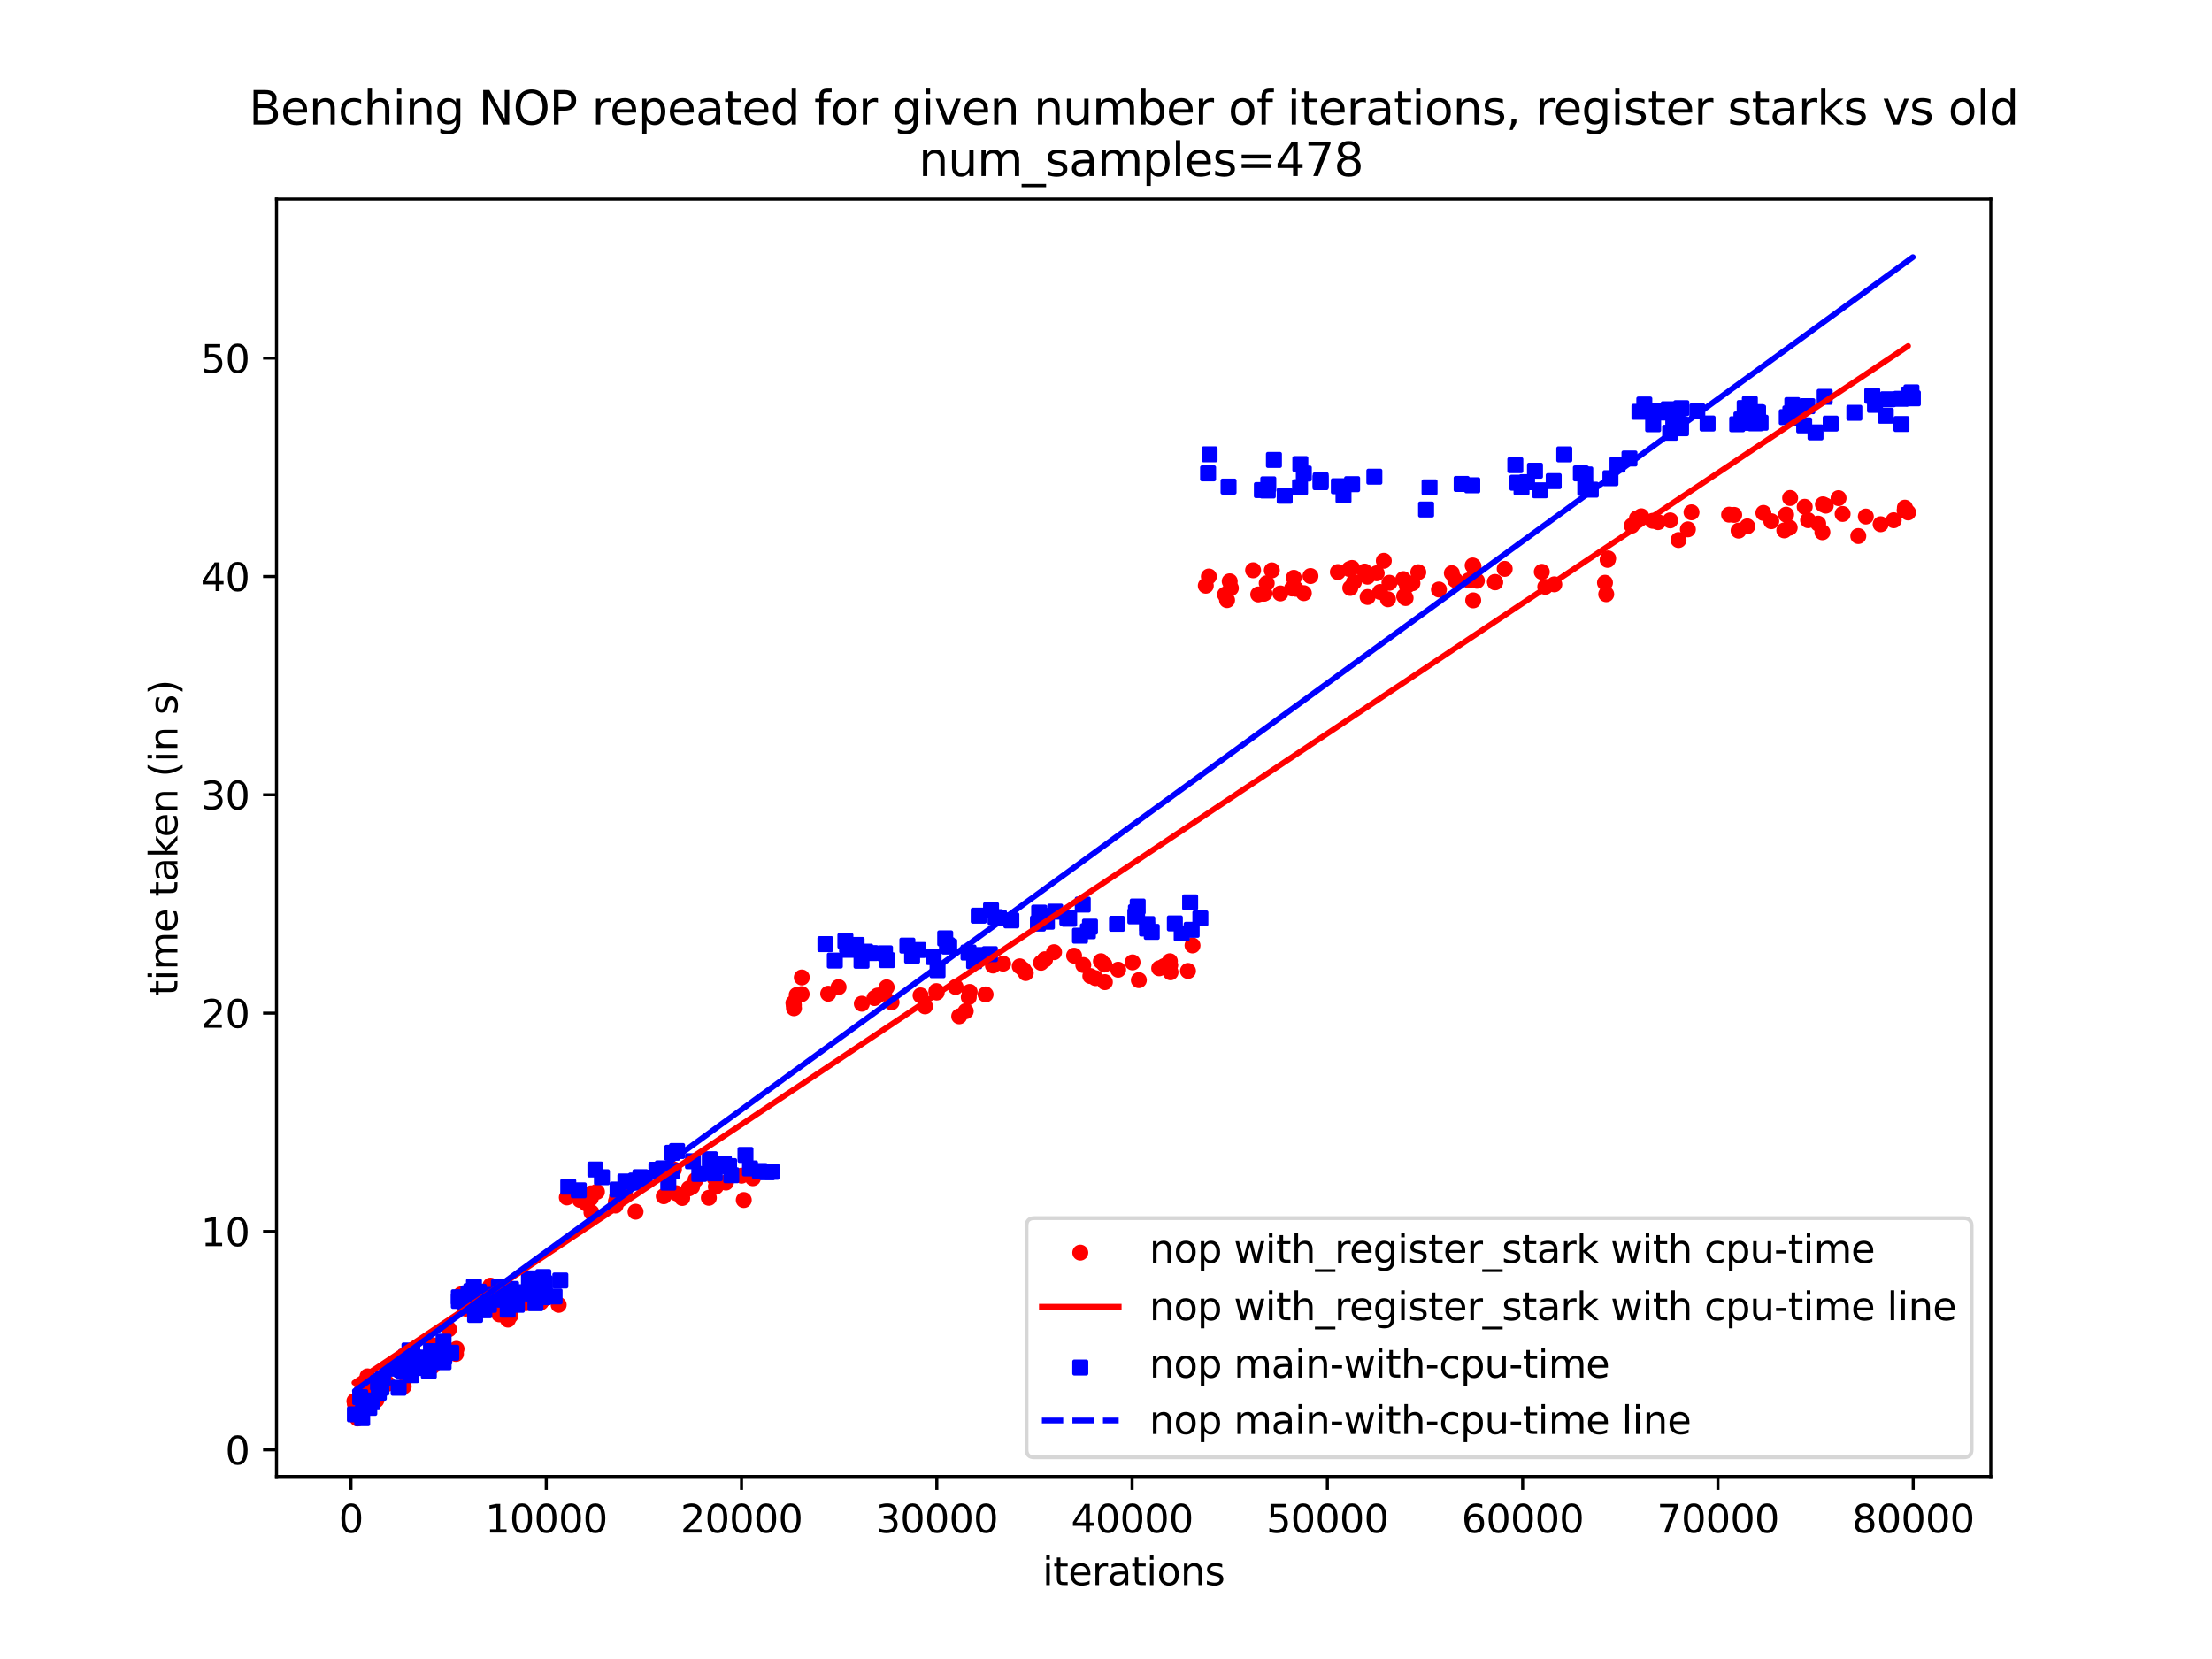 <?xml version="1.0" encoding="utf-8" standalone="no"?>
<!DOCTYPE svg PUBLIC "-//W3C//DTD SVG 1.1//EN"
  "http://www.w3.org/Graphics/SVG/1.1/DTD/svg11.dtd">
<svg xmlns:xlink="http://www.w3.org/1999/xlink" width="576pt" height="432pt" viewBox="0 0 576 432" xmlns="http://www.w3.org/2000/svg" version="1.1">
 <defs>
  <style type="text/css">*{stroke-linejoin: round; stroke-linecap: butt}</style>
 </defs>
 <g id="figure_1">
  <g id="patch_1">
   <path d="M 0 432 
L 576 432 
L 576 0 
L 0 0 
z
" style="fill: #ffffff"/>
  </g>
  <g id="axes_1">
   <g id="patch_2">
    <path d="M 72 384.48 
L 518.4 384.48 
L 518.4 51.84 
L 72 51.84 
z
" style="fill: #ffffff"/>
   </g>
   <g id="PathCollection_1">
    <defs>
     <path id="m021a130b6f" d="M 0 1.581 
C 0.419 1.581 0.822 1.415 1.118 1.118 
C 1.415 0.822 1.581 0.419 1.581 0 
C 1.581 -0.419 1.415 -0.822 1.118 -1.118 
C 0.822 -1.415 0.419 -1.581 0 -1.581 
C -0.419 -1.581 -0.822 -1.415 -1.118 -1.118 
C -1.415 -0.822 -1.581 -0.419 -1.581 0 
C -1.581 0.419 -1.415 0.822 -1.118 1.118 
C -0.822 1.415 -0.419 1.581 0 1.581 
z
" style="stroke: #ff0000"/>
    </defs>
    <g clip-path="url(#p6886d0a5e4)">
     <use xlink:href="#m021a130b6f" x="142.17" y="337.977" style="fill: #ff0000; stroke: #ff0000"/>
     <use xlink:href="#m021a130b6f" x="95.698" y="358.403" style="fill: #ff0000; stroke: #ff0000"/>
     <use xlink:href="#m021a130b6f" x="140.95" y="338.91" style="fill: #ff0000; stroke: #ff0000"/>
     <use xlink:href="#m021a130b6f" x="134.039" y="338.812" style="fill: #ff0000; stroke: #ff0000"/>
     <use xlink:href="#m021a130b6f" x="128.929" y="340.83" style="fill: #ff0000; stroke: #ff0000"/>
     <use xlink:href="#m021a130b6f" x="101.815" y="356.049" style="fill: #ff0000; stroke: #ff0000"/>
     <use xlink:href="#m021a130b6f" x="130.027" y="342.254" style="fill: #ff0000; stroke: #ff0000"/>
     <use xlink:href="#m021a130b6f" x="115.433" y="351.102" style="fill: #ff0000; stroke: #ff0000"/>
     <use xlink:href="#m021a130b6f" x="120.442" y="339.428" style="fill: #ff0000; stroke: #ff0000"/>
     <use xlink:href="#m021a130b6f" x="139.079" y="336.893" style="fill: #ff0000; stroke: #ff0000"/>
     <use xlink:href="#m021a130b6f" x="123.849" y="338.631" style="fill: #ff0000; stroke: #ff0000"/>
     <use xlink:href="#m021a130b6f" x="112.855" y="350.34" style="fill: #ff0000; stroke: #ff0000"/>
     <use xlink:href="#m021a130b6f" x="133.963" y="336.886" style="fill: #ff0000; stroke: #ff0000"/>
     <use xlink:href="#m021a130b6f" x="116.918" y="346.11" style="fill: #ff0000; stroke: #ff0000"/>
     <use xlink:href="#m021a130b6f" x="92.413" y="365.598" style="fill: #ff0000; stroke: #ff0000"/>
     <use xlink:href="#m021a130b6f" x="114.482" y="350.707" style="fill: #ff0000; stroke: #ff0000"/>
     <use xlink:href="#m021a130b6f" x="141.865" y="337.58" style="fill: #ff0000; stroke: #ff0000"/>
     <use xlink:href="#m021a130b6f" x="118.876" y="351.237" style="fill: #ff0000; stroke: #ff0000"/>
     <use xlink:href="#m021a130b6f" x="120.065" y="337.05" style="fill: #ff0000; stroke: #ff0000"/>
     <use xlink:href="#m021a130b6f" x="140.309" y="337.243" style="fill: #ff0000; stroke: #ff0000"/>
     <use xlink:href="#m021a130b6f" x="98.729" y="359.313" style="fill: #ff0000; stroke: #ff0000"/>
     <use xlink:href="#m021a130b6f" x="114.914" y="352.088" style="fill: #ff0000; stroke: #ff0000"/>
     <use xlink:href="#m021a130b6f" x="127.713" y="334.775" style="fill: #ff0000; stroke: #ff0000"/>
     <use xlink:href="#m021a130b6f" x="133.47" y="337.75" style="fill: #ff0000; stroke: #ff0000"/>
     <use xlink:href="#m021a130b6f" x="107.307" y="352.127" style="fill: #ff0000; stroke: #ff0000"/>
     <use xlink:href="#m021a130b6f" x="93.074" y="369.36" style="fill: #ff0000; stroke: #ff0000"/>
     <use xlink:href="#m021a130b6f" x="121.906" y="340.035" style="fill: #ff0000; stroke: #ff0000"/>
     <use xlink:href="#m021a130b6f" x="128.425" y="338.893" style="fill: #ff0000; stroke: #ff0000"/>
     <use xlink:href="#m021a130b6f" x="93.923" y="367.462" style="fill: #ff0000; stroke: #ff0000"/>
     <use xlink:href="#m021a130b6f" x="140.802" y="339.153" style="fill: #ff0000; stroke: #ff0000"/>
     <use xlink:href="#m021a130b6f" x="122.384" y="339.515" style="fill: #ff0000; stroke: #ff0000"/>
     <use xlink:href="#m021a130b6f" x="133.409" y="339.687" style="fill: #ff0000; stroke: #ff0000"/>
     <use xlink:href="#m021a130b6f" x="134.604" y="339.43" style="fill: #ff0000; stroke: #ff0000"/>
     <use xlink:href="#m021a130b6f" x="118.723" y="352.557" style="fill: #ff0000; stroke: #ff0000"/>
     <use xlink:href="#m021a130b6f" x="155.437" y="310.344" style="fill: #ff0000; stroke: #ff0000"/>
     <use xlink:href="#m021a130b6f" x="184.58" y="311.908" style="fill: #ff0000; stroke: #ff0000"/>
     <use xlink:href="#m021a130b6f" x="160.293" y="313.915" style="fill: #ff0000; stroke: #ff0000"/>
     <use xlink:href="#m021a130b6f" x="107.261" y="351.849" style="fill: #ff0000; stroke: #ff0000"/>
     <use xlink:href="#m021a130b6f" x="100.936" y="360.315" style="fill: #ff0000; stroke: #ff0000"/>
     <use xlink:href="#m021a130b6f" x="131.192" y="340.781" style="fill: #ff0000; stroke: #ff0000"/>
     <use xlink:href="#m021a130b6f" x="126.371" y="340.18" style="fill: #ff0000; stroke: #ff0000"/>
     <use xlink:href="#m021a130b6f" x="139.409" y="334.343" style="fill: #ff0000; stroke: #ff0000"/>
     <use xlink:href="#m021a130b6f" x="95.062" y="365.974" style="fill: #ff0000; stroke: #ff0000"/>
     <use xlink:href="#m021a130b6f" x="153.83" y="312.045" style="fill: #ff0000; stroke: #ff0000"/>
     <use xlink:href="#m021a130b6f" x="478.755" y="129.71" style="fill: #ff0000; stroke: #ff0000"/>
     <use xlink:href="#m021a130b6f" x="469.943" y="131.968" style="fill: #ff0000; stroke: #ff0000"/>
     <use xlink:href="#m021a130b6f" x="243.831" y="258.086" style="fill: #ff0000; stroke: #ff0000"/>
     <use xlink:href="#m021a130b6f" x="329.85" y="151.866" style="fill: #ff0000; stroke: #ff0000"/>
     <use xlink:href="#m021a130b6f" x="134.614" y="338.915" style="fill: #ff0000; stroke: #ff0000"/>
     <use xlink:href="#m021a130b6f" x="230.203" y="258.614" style="fill: #ff0000; stroke: #ff0000"/>
     <use xlink:href="#m021a130b6f" x="391.821" y="148.132" style="fill: #ff0000; stroke: #ff0000"/>
     <use xlink:href="#m021a130b6f" x="337.406" y="153.313" style="fill: #ff0000; stroke: #ff0000"/>
     <use xlink:href="#m021a130b6f" x="131.095" y="337.346" style="fill: #ff0000; stroke: #ff0000"/>
     <use xlink:href="#m021a130b6f" x="328.99" y="154.612" style="fill: #ff0000; stroke: #ff0000"/>
     <use xlink:href="#m021a130b6f" x="333.399" y="154.527" style="fill: #ff0000; stroke: #ff0000"/>
     <use xlink:href="#m021a130b6f" x="137.258" y="338.029" style="fill: #ff0000; stroke: #ff0000"/>
     <use xlink:href="#m021a130b6f" x="239.712" y="259.208" style="fill: #ff0000; stroke: #ff0000"/>
     <use xlink:href="#m021a130b6f" x="96.196" y="363.572" style="fill: #ff0000; stroke: #ff0000"/>
     <use xlink:href="#m021a130b6f" x="256.645" y="258.951" style="fill: #ff0000; stroke: #ff0000"/>
     <use xlink:href="#m021a130b6f" x="131.924" y="338.915" style="fill: #ff0000; stroke: #ff0000"/>
     <use xlink:href="#m021a130b6f" x="474.555" y="138.597" style="fill: #ff0000; stroke: #ff0000"/>
     <use xlink:href="#m021a130b6f" x="252.501" y="258.297" style="fill: #ff0000; stroke: #ff0000"/>
     <use xlink:href="#m021a130b6f" x="177.649" y="311.954" style="fill: #ff0000; stroke: #ff0000"/>
     <use xlink:href="#m021a130b6f" x="285.279" y="254.711" style="fill: #ff0000; stroke: #ff0000"/>
     <use xlink:href="#m021a130b6f" x="454.998" y="137.068" style="fill: #ff0000; stroke: #ff0000"/>
     <use xlink:href="#m021a130b6f" x="208.749" y="258.871" style="fill: #ff0000; stroke: #ff0000"/>
     <use xlink:href="#m021a130b6f" x="440.465" y="133.405" style="fill: #ff0000; stroke: #ff0000"/>
     <use xlink:href="#m021a130b6f" x="287.577" y="251.159" style="fill: #ff0000; stroke: #ff0000"/>
     <use xlink:href="#m021a130b6f" x="196.041" y="306.804" style="fill: #ff0000; stroke: #ff0000"/>
     <use xlink:href="#m021a130b6f" x="361.423" y="156.046" style="fill: #ff0000; stroke: #ff0000"/>
     <use xlink:href="#m021a130b6f" x="374.695" y="153.506" style="fill: #ff0000; stroke: #ff0000"/>
     <use xlink:href="#m021a130b6f" x="132.931" y="342.571" style="fill: #ff0000; stroke: #ff0000"/>
     <use xlink:href="#m021a130b6f" x="483.896" y="139.587" style="fill: #ff0000; stroke: #ff0000"/>
     <use xlink:href="#m021a130b6f" x="366.365" y="152.57" style="fill: #ff0000; stroke: #ff0000"/>
     <use xlink:href="#m021a130b6f" x="206.745" y="262.55" style="fill: #ff0000; stroke: #ff0000"/>
     <use xlink:href="#m021a130b6f" x="98.861" y="359.363" style="fill: #ff0000; stroke: #ff0000"/>
     <use xlink:href="#m021a130b6f" x="186.405" y="309.01" style="fill: #ff0000; stroke: #ff0000"/>
     <use xlink:href="#m021a130b6f" x="431.754" y="135.957" style="fill: #ff0000; stroke: #ff0000"/>
     <use xlink:href="#m021a130b6f" x="496.863" y="133.44" style="fill: #ff0000; stroke: #ff0000"/>
     <use xlink:href="#m021a130b6f" x="365.414" y="150.795" style="fill: #ff0000; stroke: #ff0000"/>
     <use xlink:href="#m021a130b6f" x="179.373" y="309.462" style="fill: #ff0000; stroke: #ff0000"/>
     <use xlink:href="#m021a130b6f" x="294.915" y="250.605" style="fill: #ff0000; stroke: #ff0000"/>
     <use xlink:href="#m021a130b6f" x="336.908" y="150.461" style="fill: #ff0000; stroke: #ff0000"/>
     <use xlink:href="#m021a130b6f" x="132.27" y="343.626" style="fill: #ff0000; stroke: #ff0000"/>
     <use xlink:href="#m021a130b6f" x="320.519" y="153.137" style="fill: #ff0000; stroke: #ff0000"/>
     <use xlink:href="#m021a130b6f" x="151.034" y="312.467" style="fill: #ff0000; stroke: #ff0000"/>
     <use xlink:href="#m021a130b6f" x="424.92" y="136.888" style="fill: #ff0000; stroke: #ff0000"/>
     <use xlink:href="#m021a130b6f" x="461.237" y="135.721" style="fill: #ff0000; stroke: #ff0000"/>
     <use xlink:href="#m021a130b6f" x="382.48" y="151.117" style="fill: #ff0000; stroke: #ff0000"/>
     <use xlink:href="#m021a130b6f" x="272.109" y="249.888" style="fill: #ff0000; stroke: #ff0000"/>
     <use xlink:href="#m021a130b6f" x="228.53" y="259.247" style="fill: #ff0000; stroke: #ff0000"/>
     <use xlink:href="#m021a130b6f" x="378.056" y="149.254" style="fill: #ff0000; stroke: #ff0000"/>
     <use xlink:href="#m021a130b6f" x="274.473" y="247.945" style="fill: #ff0000; stroke: #ff0000"/>
     <use xlink:href="#m021a130b6f" x="207.457" y="259.11" style="fill: #ff0000; stroke: #ff0000"/>
     <use xlink:href="#m021a130b6f" x="193.102" y="306.143" style="fill: #ff0000; stroke: #ff0000"/>
     <use xlink:href="#m021a130b6f" x="389.33" y="151.634" style="fill: #ff0000; stroke: #ff0000"/>
     <use xlink:href="#m021a130b6f" x="296.553" y="255.23" style="fill: #ff0000; stroke: #ff0000"/>
     <use xlink:href="#m021a130b6f" x="367.799" y="151.872" style="fill: #ff0000; stroke: #ff0000"/>
     <use xlink:href="#m021a130b6f" x="365.638" y="155.249" style="fill: #ff0000; stroke: #ff0000"/>
     <use xlink:href="#m021a130b6f" x="464.629" y="138.118" style="fill: #ff0000; stroke: #ff0000"/>
     <use xlink:href="#m021a130b6f" x="249.775" y="264.644" style="fill: #ff0000; stroke: #ff0000"/>
     <use xlink:href="#m021a130b6f" x="125.029" y="341.115" style="fill: #ff0000; stroke: #ff0000"/>
     <use xlink:href="#m021a130b6f" x="479.813" y="133.833" style="fill: #ff0000; stroke: #ff0000"/>
     <use xlink:href="#m021a130b6f" x="336.44" y="153.237" style="fill: #ff0000; stroke: #ff0000"/>
     <use xlink:href="#m021a130b6f" x="304.714" y="251.361" style="fill: #ff0000; stroke: #ff0000"/>
     <use xlink:href="#m021a130b6f" x="98.576" y="360.065" style="fill: #ff0000; stroke: #ff0000"/>
     <use xlink:href="#m021a130b6f" x="240.871" y="262.058" style="fill: #ff0000; stroke: #ff0000"/>
     <use xlink:href="#m021a130b6f" x="495.963" y="132.883" style="fill: #ff0000; stroke: #ff0000"/>
     <use xlink:href="#m021a130b6f" x="283.916" y="254.158" style="fill: #ff0000; stroke: #ff0000"/>
     <use xlink:href="#m021a130b6f" x="356.124" y="155.452" style="fill: #ff0000; stroke: #ff0000"/>
     <use xlink:href="#m021a130b6f" x="351.609" y="153.091" style="fill: #ff0000; stroke: #ff0000"/>
     <use xlink:href="#m021a130b6f" x="389.279" y="151.537" style="fill: #ff0000; stroke: #ff0000"/>
     <use xlink:href="#m021a130b6f" x="258.557" y="251.418" style="fill: #ff0000; stroke: #ff0000"/>
     <use xlink:href="#m021a130b6f" x="108.065" y="352.941" style="fill: #ff0000; stroke: #ff0000"/>
     <use xlink:href="#m021a130b6f" x="206.715" y="261.699" style="fill: #ff0000; stroke: #ff0000"/>
     <use xlink:href="#m021a130b6f" x="383.619" y="156.33" style="fill: #ff0000; stroke: #ff0000"/>
     <use xlink:href="#m021a130b6f" x="356.088" y="150.163" style="fill: #ff0000; stroke: #ff0000"/>
     <use xlink:href="#m021a130b6f" x="136.968" y="339.324" style="fill: #ff0000; stroke: #ff0000"/>
     <use xlink:href="#m021a130b6f" x="320.213" y="151.372" style="fill: #ff0000; stroke: #ff0000"/>
     <use xlink:href="#m021a130b6f" x="95.133" y="360.54" style="fill: #ff0000; stroke: #ff0000"/>
     <use xlink:href="#m021a130b6f" x="172.843" y="311.502" style="fill: #ff0000; stroke: #ff0000"/>
     <use xlink:href="#m021a130b6f" x="417.933" y="151.746" style="fill: #ff0000; stroke: #ff0000"/>
     <use xlink:href="#m021a130b6f" x="121.306" y="340.762" style="fill: #ff0000; stroke: #ff0000"/>
     <use xlink:href="#m021a130b6f" x="227.701" y="259.891" style="fill: #ff0000; stroke: #ff0000"/>
     <use xlink:href="#m021a130b6f" x="404.737" y="152.159" style="fill: #ff0000; stroke: #ff0000"/>
     <use xlink:href="#m021a130b6f" x="361.804" y="151.747" style="fill: #ff0000; stroke: #ff0000"/>
     <use xlink:href="#m021a130b6f" x="366.02" y="155.724" style="fill: #ff0000; stroke: #ff0000"/>
     <use xlink:href="#m021a130b6f" x="94.269" y="361.744" style="fill: #ff0000; stroke: #ff0000"/>
     <use xlink:href="#m021a130b6f" x="439.519" y="137.843" style="fill: #ff0000; stroke: #ff0000"/>
     <use xlink:href="#m021a130b6f" x="474.682" y="131.333" style="fill: #ff0000; stroke: #ff0000"/>
     <use xlink:href="#m021a130b6f" x="125.807" y="339.473" style="fill: #ff0000; stroke: #ff0000"/>
     <use xlink:href="#m021a130b6f" x="266.541" y="252.509" style="fill: #ff0000; stroke: #ff0000"/>
     <use xlink:href="#m021a130b6f" x="327.643" y="154.785" style="fill: #ff0000; stroke: #ff0000"/>
     <use xlink:href="#m021a130b6f" x="206.603" y="261.186" style="fill: #ff0000; stroke: #ff0000"/>
     <use xlink:href="#m021a130b6f" x="243.912" y="258.454" style="fill: #ff0000; stroke: #ff0000"/>
     <use xlink:href="#m021a130b6f" x="152.732" y="313.421" style="fill: #ff0000; stroke: #ff0000"/>
     <use xlink:href="#m021a130b6f" x="351.385" y="148.181" style="fill: #ff0000; stroke: #ff0000"/>
     <use xlink:href="#m021a130b6f" x="265.539" y="251.631" style="fill: #ff0000; stroke: #ff0000"/>
     <use xlink:href="#m021a130b6f" x="117.325" y="352.06" style="fill: #ff0000; stroke: #ff0000"/>
     <use xlink:href="#m021a130b6f" x="360.34" y="146.029" style="fill: #ff0000; stroke: #ff0000"/>
     <use xlink:href="#m021a130b6f" x="430.366" y="135.617" style="fill: #ff0000; stroke: #ff0000"/>
     <use xlink:href="#m021a130b6f" x="94.742" y="364.298" style="fill: #ff0000; stroke: #ff0000"/>
     <use xlink:href="#m021a130b6f" x="418.625" y="145.787" style="fill: #ff0000; stroke: #ff0000"/>
     <use xlink:href="#m021a130b6f" x="189.024" y="307.941" style="fill: #ff0000; stroke: #ff0000"/>
     <use xlink:href="#m021a130b6f" x="384.58" y="151.217" style="fill: #ff0000; stroke: #ff0000"/>
     <use xlink:href="#m021a130b6f" x="301.851" y="252.143" style="fill: #ff0000; stroke: #ff0000"/>
     <use xlink:href="#m021a130b6f" x="105.11" y="361.037" style="fill: #ff0000; stroke: #ff0000"/>
     <use xlink:href="#m021a130b6f" x="252.267" y="259.667" style="fill: #ff0000; stroke: #ff0000"/>
     <use xlink:href="#m021a130b6f" x="138.89" y="337.339" style="fill: #ff0000; stroke: #ff0000"/>
     <use xlink:href="#m021a130b6f" x="208.785" y="254.533" style="fill: #ff0000; stroke: #ff0000"/>
     <use xlink:href="#m021a130b6f" x="92.291" y="364.853" style="fill: #ff0000; stroke: #ff0000"/>
     <use xlink:href="#m021a130b6f" x="309.347" y="252.834" style="fill: #ff0000; stroke: #ff0000"/>
     <use xlink:href="#m021a130b6f" x="261.211" y="250.931" style="fill: #ff0000; stroke: #ff0000"/>
     <use xlink:href="#m021a130b6f" x="401.478" y="148.91" style="fill: #ff0000; stroke: #ff0000"/>
     <use xlink:href="#m021a130b6f" x="132.829" y="339.005" style="fill: #ff0000; stroke: #ff0000"/>
     <use xlink:href="#m021a130b6f" x="165.495" y="315.531" style="fill: #ff0000; stroke: #ff0000"/>
     <use xlink:href="#m021a130b6f" x="93.135" y="365.758" style="fill: #ff0000; stroke: #ff0000"/>
     <use xlink:href="#m021a130b6f" x="485.859" y="134.504" style="fill: #ff0000; stroke: #ff0000"/>
     <use xlink:href="#m021a130b6f" x="181.112" y="307.254" style="fill: #ff0000; stroke: #ff0000"/>
     <use xlink:href="#m021a130b6f" x="496.029" y="132.194" style="fill: #ff0000; stroke: #ff0000"/>
     <use xlink:href="#m021a130b6f" x="98.963" y="361.258" style="fill: #ff0000; stroke: #ff0000"/>
     <use xlink:href="#m021a130b6f" x="341.24" y="149.999" style="fill: #ff0000; stroke: #ff0000"/>
     <use xlink:href="#m021a130b6f" x="418.762" y="145.409" style="fill: #ff0000; stroke: #ff0000"/>
     <use xlink:href="#m021a130b6f" x="310.531" y="246.191" style="fill: #ff0000; stroke: #ff0000"/>
     <use xlink:href="#m021a130b6f" x="224.416" y="261.369" style="fill: #ff0000; stroke: #ff0000"/>
     <use xlink:href="#m021a130b6f" x="313.989" y="152.512" style="fill: #ff0000; stroke: #ff0000"/>
     <use xlink:href="#m021a130b6f" x="369.32" y="149.003" style="fill: #ff0000; stroke: #ff0000"/>
     <use xlink:href="#m021a130b6f" x="122.039" y="339.112" style="fill: #ff0000; stroke: #ff0000"/>
     <use xlink:href="#m021a130b6f" x="314.788" y="150.119" style="fill: #ff0000; stroke: #ff0000"/>
     <use xlink:href="#m021a130b6f" x="304.633" y="250.302" style="fill: #ff0000; stroke: #ff0000"/>
     <use xlink:href="#m021a130b6f" x="154.013" y="315.712" style="fill: #ff0000; stroke: #ff0000"/>
     <use xlink:href="#m021a130b6f" x="184.463" y="305.303" style="fill: #ff0000; stroke: #ff0000"/>
     <use xlink:href="#m021a130b6f" x="162.709" y="310.459" style="fill: #ff0000; stroke: #ff0000"/>
     <use xlink:href="#m021a130b6f" x="267.105" y="253.378" style="fill: #ff0000; stroke: #ff0000"/>
     <use xlink:href="#m021a130b6f" x="329.28" y="154.53" style="fill: #ff0000; stroke: #ff0000"/>
     <use xlink:href="#m021a130b6f" x="272.063" y="249.801" style="fill: #ff0000; stroke: #ff0000"/>
     <use xlink:href="#m021a130b6f" x="459.183" y="133.56" style="fill: #ff0000; stroke: #ff0000"/>
     <use xlink:href="#m021a130b6f" x="358.489" y="149.278" style="fill: #ff0000; stroke: #ff0000"/>
     <use xlink:href="#m021a130b6f" x="232.161" y="260.996" style="fill: #ff0000; stroke: #ff0000"/>
     <use xlink:href="#m021a130b6f" x="319.522" y="156.268" style="fill: #ff0000; stroke: #ff0000"/>
     <use xlink:href="#m021a130b6f" x="383.695" y="147.471" style="fill: #ff0000; stroke: #ff0000"/>
     <use xlink:href="#m021a130b6f" x="287.705" y="255.746" style="fill: #ff0000; stroke: #ff0000"/>
     <use xlink:href="#m021a130b6f" x="94.549" y="363.559" style="fill: #ff0000; stroke: #ff0000"/>
     <use xlink:href="#m021a130b6f" x="95.764" y="365.471" style="fill: #ff0000; stroke: #ff0000"/>
     <use xlink:href="#m021a130b6f" x="383.477" y="147.244" style="fill: #ff0000; stroke: #ff0000"/>
     <use xlink:href="#m021a130b6f" x="279.691" y="248.853" style="fill: #ff0000; stroke: #ff0000"/>
     <use xlink:href="#m021a130b6f" x="450.254" y="134.017" style="fill: #ff0000; stroke: #ff0000"/>
     <use xlink:href="#m021a130b6f" x="402.378" y="152.801" style="fill: #ff0000; stroke: #ff0000"/>
     <use xlink:href="#m021a130b6f" x="286.672" y="250.297" style="fill: #ff0000; stroke: #ff0000"/>
     <use xlink:href="#m021a130b6f" x="176.088" y="310.714" style="fill: #ff0000; stroke: #ff0000"/>
     <use xlink:href="#m021a130b6f" x="97.996" y="364.61" style="fill: #ff0000; stroke: #ff0000"/>
     <use xlink:href="#m021a130b6f" x="418.258" y="154.726" style="fill: #ff0000; stroke: #ff0000"/>
     <use xlink:href="#m021a130b6f" x="291.162" y="252.512" style="fill: #ff0000; stroke: #ff0000"/>
     <use xlink:href="#m021a130b6f" x="378.936" y="151.044" style="fill: #ff0000; stroke: #ff0000"/>
     <use xlink:href="#m021a130b6f" x="352.051" y="147.898" style="fill: #ff0000; stroke: #ff0000"/>
     <use xlink:href="#m021a130b6f" x="352.57" y="151.551" style="fill: #ff0000; stroke: #ff0000"/>
     <use xlink:href="#m021a130b6f" x="427.386" y="134.437" style="fill: #ff0000; stroke: #ff0000"/>
     <use xlink:href="#m021a130b6f" x="339.516" y="154.456" style="fill: #ff0000; stroke: #ff0000"/>
     <use xlink:href="#m021a130b6f" x="475.414" y="131.674" style="fill: #ff0000; stroke: #ff0000"/>
     <use xlink:href="#m021a130b6f" x="186.07" y="306.762" style="fill: #ff0000; stroke: #ff0000"/>
     <use xlink:href="#m021a130b6f" x="218.37" y="257.047" style="fill: #ff0000; stroke: #ff0000"/>
     <use xlink:href="#m021a130b6f" x="161.671" y="311.108" style="fill: #ff0000; stroke: #ff0000"/>
     <use xlink:href="#m021a130b6f" x="426.252" y="134.967" style="fill: #ff0000; stroke: #ff0000"/>
     <use xlink:href="#m021a130b6f" x="121.006" y="340.584" style="fill: #ff0000; stroke: #ff0000"/>
     <use xlink:href="#m021a130b6f" x="230.884" y="257.096" style="fill: #ff0000; stroke: #ff0000"/>
     <use xlink:href="#m021a130b6f" x="180.212" y="309.031" style="fill: #ff0000; stroke: #ff0000"/>
     <use xlink:href="#m021a130b6f" x="145.476" y="339.778" style="fill: #ff0000; stroke: #ff0000"/>
     <use xlink:href="#m021a130b6f" x="434.917" y="135.504" style="fill: #ff0000; stroke: #ff0000"/>
     <use xlink:href="#m021a130b6f" x="112.59" y="355.83" style="fill: #ff0000; stroke: #ff0000"/>
     <use xlink:href="#m021a130b6f" x="251.474" y="263.303" style="fill: #ff0000; stroke: #ff0000"/>
     <use xlink:href="#m021a130b6f" x="331.182" y="148.521" style="fill: #ff0000; stroke: #ff0000"/>
     <use xlink:href="#m021a130b6f" x="304.811" y="253.177" style="fill: #ff0000; stroke: #ff0000"/>
     <use xlink:href="#m021a130b6f" x="470.818" y="135.452" style="fill: #ff0000; stroke: #ff0000"/>
     <use xlink:href="#m021a130b6f" x="493.116" y="135.469" style="fill: #ff0000; stroke: #ff0000"/>
     <use xlink:href="#m021a130b6f" x="466.149" y="129.673" style="fill: #ff0000; stroke: #ff0000"/>
     <use xlink:href="#m021a130b6f" x="452.725" y="138.174" style="fill: #ff0000; stroke: #ff0000"/>
     <use xlink:href="#m021a130b6f" x="160.385" y="312.869" style="fill: #ff0000; stroke: #ff0000"/>
     <use xlink:href="#m021a130b6f" x="466.033" y="137.397" style="fill: #ff0000; stroke: #ff0000"/>
     <use xlink:href="#m021a130b6f" x="282.091" y="251.293" style="fill: #ff0000; stroke: #ff0000"/>
     <use xlink:href="#m021a130b6f" x="355.361" y="148.834" style="fill: #ff0000; stroke: #ff0000"/>
     <use xlink:href="#m021a130b6f" x="326.305" y="148.495" style="fill: #ff0000; stroke: #ff0000"/>
     <use xlink:href="#m021a130b6f" x="465.097" y="134.02" style="fill: #ff0000; stroke: #ff0000"/>
     <use xlink:href="#m021a130b6f" x="304.643" y="251.232" style="fill: #ff0000; stroke: #ff0000"/>
     <use xlink:href="#m021a130b6f" x="153.907" y="310.748" style="fill: #ff0000; stroke: #ff0000"/>
     <use xlink:href="#m021a130b6f" x="248.84" y="257.005" style="fill: #ff0000; stroke: #ff0000"/>
     <use xlink:href="#m021a130b6f" x="437.083" y="140.625" style="fill: #ff0000; stroke: #ff0000"/>
     <use xlink:href="#m021a130b6f" x="489.714" y="136.51" style="fill: #ff0000; stroke: #ff0000"/>
     <use xlink:href="#m021a130b6f" x="160.665" y="311.631" style="fill: #ff0000; stroke: #ff0000"/>
     <use xlink:href="#m021a130b6f" x="473.452" y="136.354" style="fill: #ff0000; stroke: #ff0000"/>
     <use xlink:href="#m021a130b6f" x="303.102" y="251.578" style="fill: #ff0000; stroke: #ff0000"/>
     <use xlink:href="#m021a130b6f" x="271.076" y="250.706" style="fill: #ff0000; stroke: #ff0000"/>
     <use xlink:href="#m021a130b6f" x="215.66" y="258.765" style="fill: #ff0000; stroke: #ff0000"/>
     <use xlink:href="#m021a130b6f" x="101.027" y="356.556" style="fill: #ff0000; stroke: #ff0000"/>
     <use xlink:href="#m021a130b6f" x="451.581" y="134.075" style="fill: #ff0000; stroke: #ff0000"/>
     <use xlink:href="#m021a130b6f" x="193.677" y="312.493" style="fill: #ff0000; stroke: #ff0000"/>
     <use xlink:href="#m021a130b6f" x="359.368" y="154.138" style="fill: #ff0000; stroke: #ff0000"/>
     <use xlink:href="#m021a130b6f" x="348.374" y="148.96" style="fill: #ff0000; stroke: #ff0000"/>
     <use xlink:href="#m021a130b6f" x="175.498" y="304.523" style="fill: #ff0000; stroke: #ff0000"/>
     <use xlink:href="#m021a130b6f" x="303.392" y="251.621" style="fill: #ff0000; stroke: #ff0000"/>
     <use xlink:href="#m021a130b6f" x="147.601" y="311.812" style="fill: #ff0000; stroke: #ff0000"/>
     <use xlink:href="#m021a130b6f" x="318.993" y="154.831" style="fill: #ff0000; stroke: #ff0000"/>
    </g>
   </g>
   <g id="PathCollection_2">
    <defs>
     <path id="mbf689d010f" d="M -1.581 1.581 
L 1.581 1.581 
L 1.581 -1.581 
L -1.581 -1.581 
z
" style="stroke: #0000ff"/>
    </defs>
    <g clip-path="url(#p6886d0a5e4)">
     <use xlink:href="#mbf689d010f" x="99.318" y="361.334" style="fill: #0000ff; stroke: #0000ff"/>
     <use xlink:href="#mbf689d010f" x="134.599" y="339.762" style="fill: #0000ff; stroke: #0000ff"/>
     <use xlink:href="#mbf689d010f" x="109.672" y="353.498" style="fill: #0000ff; stroke: #0000ff"/>
     <use xlink:href="#mbf689d010f" x="105.263" y="357.18" style="fill: #0000ff; stroke: #0000ff"/>
     <use xlink:href="#mbf689d010f" x="107.353" y="352.032" style="fill: #0000ff; stroke: #0000ff"/>
     <use xlink:href="#mbf689d010f" x="109.102" y="355.237" style="fill: #0000ff; stroke: #0000ff"/>
     <use xlink:href="#mbf689d010f" x="126.081" y="337.213" style="fill: #0000ff; stroke: #0000ff"/>
     <use xlink:href="#mbf689d010f" x="104.592" y="356.689" style="fill: #0000ff; stroke: #0000ff"/>
     <use xlink:href="#mbf689d010f" x="126" y="338.333" style="fill: #0000ff; stroke: #0000ff"/>
     <use xlink:href="#mbf689d010f" x="107.663" y="353.732" style="fill: #0000ff; stroke: #0000ff"/>
     <use xlink:href="#mbf689d010f" x="123.422" y="335.024" style="fill: #0000ff; stroke: #0000ff"/>
     <use xlink:href="#mbf689d010f" x="115.499" y="349.356" style="fill: #0000ff; stroke: #0000ff"/>
     <use xlink:href="#mbf689d010f" x="96.156" y="366.61" style="fill: #0000ff; stroke: #0000ff"/>
     <use xlink:href="#mbf689d010f" x="92.413" y="368.29" style="fill: #0000ff; stroke: #0000ff"/>
     <use xlink:href="#mbf689d010f" x="109.895" y="356.221" style="fill: #0000ff; stroke: #0000ff"/>
     <use xlink:href="#mbf689d010f" x="140.457" y="336.076" style="fill: #0000ff; stroke: #0000ff"/>
     <use xlink:href="#mbf689d010f" x="137.736" y="332.888" style="fill: #0000ff; stroke: #0000ff"/>
     <use xlink:href="#mbf689d010f" x="94.523" y="365.513" style="fill: #0000ff; stroke: #0000ff"/>
     <use xlink:href="#mbf689d010f" x="141.479" y="332.543" style="fill: #0000ff; stroke: #0000ff"/>
     <use xlink:href="#mbf689d010f" x="108.024" y="355.034" style="fill: #0000ff; stroke: #0000ff"/>
     <use xlink:href="#mbf689d010f" x="121.988" y="336.813" style="fill: #0000ff; stroke: #0000ff"/>
     <use xlink:href="#mbf689d010f" x="124.673" y="336.367" style="fill: #0000ff; stroke: #0000ff"/>
     <use xlink:href="#mbf689d010f" x="131.375" y="335.279" style="fill: #0000ff; stroke: #0000ff"/>
     <use xlink:href="#mbf689d010f" x="117.503" y="352.245" style="fill: #0000ff; stroke: #0000ff"/>
     <use xlink:href="#mbf689d010f" x="94.315" y="369.285" style="fill: #0000ff; stroke: #0000ff"/>
     <use xlink:href="#mbf689d010f" x="139.974" y="334.777" style="fill: #0000ff; stroke: #0000ff"/>
     <use xlink:href="#mbf689d010f" x="132.204" y="341.025" style="fill: #0000ff; stroke: #0000ff"/>
     <use xlink:href="#mbf689d010f" x="106.519" y="355.334" style="fill: #0000ff; stroke: #0000ff"/>
     <use xlink:href="#mbf689d010f" x="138.484" y="332.982" style="fill: #0000ff; stroke: #0000ff"/>
     <use xlink:href="#mbf689d010f" x="115.682" y="353.314" style="fill: #0000ff; stroke: #0000ff"/>
     <use xlink:href="#mbf689d010f" x="103.153" y="356.391" style="fill: #0000ff; stroke: #0000ff"/>
     <use xlink:href="#mbf689d010f" x="126.117" y="341.178" style="fill: #0000ff; stroke: #0000ff"/>
     <use xlink:href="#mbf689d010f" x="141.433" y="337.775" style="fill: #0000ff; stroke: #0000ff"/>
     <use xlink:href="#mbf689d010f" x="96.512" y="364.689" style="fill: #0000ff; stroke: #0000ff"/>
     <use xlink:href="#mbf689d010f" x="123.834" y="340.488" style="fill: #0000ff; stroke: #0000ff"/>
     <use xlink:href="#mbf689d010f" x="106.239" y="353.557" style="fill: #0000ff; stroke: #0000ff"/>
     <use xlink:href="#mbf689d010f" x="106.061" y="353.643" style="fill: #0000ff; stroke: #0000ff"/>
     <use xlink:href="#mbf689d010f" x="138.728" y="335.48" style="fill: #0000ff; stroke: #0000ff"/>
     <use xlink:href="#mbf689d010f" x="106.087" y="354.776" style="fill: #0000ff; stroke: #0000ff"/>
     <use xlink:href="#mbf689d010f" x="134.527" y="338.504" style="fill: #0000ff; stroke: #0000ff"/>
     <use xlink:href="#mbf689d010f" x="126.895" y="338.624" style="fill: #0000ff; stroke: #0000ff"/>
     <use xlink:href="#mbf689d010f" x="129.895" y="335.216" style="fill: #0000ff; stroke: #0000ff"/>
     <use xlink:href="#mbf689d010f" x="170.931" y="304.59" style="fill: #0000ff; stroke: #0000ff"/>
     <use xlink:href="#mbf689d010f" x="167.911" y="306.676" style="fill: #0000ff; stroke: #0000ff"/>
     <use xlink:href="#mbf689d010f" x="128.364" y="337.476" style="fill: #0000ff; stroke: #0000ff"/>
     <use xlink:href="#mbf689d010f" x="96.979" y="365.137" style="fill: #0000ff; stroke: #0000ff"/>
     <use xlink:href="#mbf689d010f" x="187.448" y="303.096" style="fill: #0000ff; stroke: #0000ff"/>
     <use xlink:href="#mbf689d010f" x="145.908" y="333.441" style="fill: #0000ff; stroke: #0000ff"/>
     <use xlink:href="#mbf689d010f" x="106.621" y="351.659" style="fill: #0000ff; stroke: #0000ff"/>
     <use xlink:href="#mbf689d010f" x="119.486" y="338.742" style="fill: #0000ff; stroke: #0000ff"/>
     <use xlink:href="#mbf689d010f" x="166.767" y="306.528" style="fill: #0000ff; stroke: #0000ff"/>
     <use xlink:href="#mbf689d010f" x="109.306" y="355.209" style="fill: #0000ff; stroke: #0000ff"/>
     <use xlink:href="#mbf689d010f" x="122.755" y="339.988" style="fill: #0000ff; stroke: #0000ff"/>
     <use xlink:href="#mbf689d010f" x="141.901" y="334.194" style="fill: #0000ff; stroke: #0000ff"/>
     <use xlink:href="#mbf689d010f" x="147.972" y="309.006" style="fill: #0000ff; stroke: #0000ff"/>
     <use xlink:href="#mbf689d010f" x="424.31" y="119.405" style="fill: #0000ff; stroke: #0000ff"/>
     <use xlink:href="#mbf689d010f" x="331.726" y="119.769" style="fill: #0000ff; stroke: #0000ff"/>
     <use xlink:href="#mbf689d010f" x="171.913" y="305.187" style="fill: #0000ff; stroke: #0000ff"/>
     <use xlink:href="#mbf689d010f" x="217.388" y="250.127" style="fill: #0000ff; stroke: #0000ff"/>
     <use xlink:href="#mbf689d010f" x="414.241" y="127.516" style="fill: #0000ff; stroke: #0000ff"/>
     <use xlink:href="#mbf689d010f" x="428.174" y="105.338" style="fill: #0000ff; stroke: #0000ff"/>
     <use xlink:href="#mbf689d010f" x="175.055" y="300.194" style="fill: #0000ff; stroke: #0000ff"/>
     <use xlink:href="#mbf689d010f" x="274.773" y="237.396" style="fill: #0000ff; stroke: #0000ff"/>
     <use xlink:href="#mbf689d010f" x="435.715" y="109.091" style="fill: #0000ff; stroke: #0000ff"/>
     <use xlink:href="#mbf689d010f" x="184.824" y="301.862" style="fill: #0000ff; stroke: #0000ff"/>
     <use xlink:href="#mbf689d010f" x="295.79" y="237.564" style="fill: #0000ff; stroke: #0000ff"/>
     <use xlink:href="#mbf689d010f" x="371.349" y="132.672" style="fill: #0000ff; stroke: #0000ff"/>
     <use xlink:href="#mbf689d010f" x="160.807" y="309.762" style="fill: #0000ff; stroke: #0000ff"/>
     <use xlink:href="#mbf689d010f" x="352.087" y="126.077" style="fill: #0000ff; stroke: #0000ff"/>
     <use xlink:href="#mbf689d010f" x="272.612" y="240.005" style="fill: #0000ff; stroke: #0000ff"/>
     <use xlink:href="#mbf689d010f" x="383.375" y="126.378" style="fill: #0000ff; stroke: #0000ff"/>
     <use xlink:href="#mbf689d010f" x="343.869" y="125.566" style="fill: #0000ff; stroke: #0000ff"/>
     <use xlink:href="#mbf689d010f" x="257.759" y="248.448" style="fill: #0000ff; stroke: #0000ff"/>
     <use xlink:href="#mbf689d010f" x="436.804" y="108.683" style="fill: #0000ff; stroke: #0000ff"/>
     <use xlink:href="#mbf689d010f" x="220.139" y="245.017" style="fill: #0000ff; stroke: #0000ff"/>
     <use xlink:href="#mbf689d010f" x="258.064" y="237.006" style="fill: #0000ff; stroke: #0000ff"/>
     <use xlink:href="#mbf689d010f" x="281.236" y="243.652" style="fill: #0000ff; stroke: #0000ff"/>
     <use xlink:href="#mbf689d010f" x="437.729" y="111.515" style="fill: #0000ff; stroke: #0000ff"/>
     <use xlink:href="#mbf689d010f" x="469.806" y="110.775" style="fill: #0000ff; stroke: #0000ff"/>
     <use xlink:href="#mbf689d010f" x="330.129" y="127.733" style="fill: #0000ff; stroke: #0000ff"/>
     <use xlink:href="#mbf689d010f" x="252.201" y="248.046" style="fill: #0000ff; stroke: #0000ff"/>
     <use xlink:href="#mbf689d010f" x="349.844" y="128.982" style="fill: #0000ff; stroke: #0000ff"/>
     <use xlink:href="#mbf689d010f" x="295.637" y="238.611" style="fill: #0000ff; stroke: #0000ff"/>
     <use xlink:href="#mbf689d010f" x="246.129" y="244.345" style="fill: #0000ff; stroke: #0000ff"/>
     <use xlink:href="#mbf689d010f" x="255.908" y="248.686" style="fill: #0000ff; stroke: #0000ff"/>
     <use xlink:href="#mbf689d010f" x="175.015" y="304.896" style="fill: #0000ff; stroke: #0000ff"/>
     <use xlink:href="#mbf689d010f" x="244.136" y="252.641" style="fill: #0000ff; stroke: #0000ff"/>
     <use xlink:href="#mbf689d010f" x="396.199" y="126.922" style="fill: #0000ff; stroke: #0000ff"/>
     <use xlink:href="#mbf689d010f" x="176.311" y="299.728" style="fill: #0000ff; stroke: #0000ff"/>
     <use xlink:href="#mbf689d010f" x="239.147" y="247.374" style="fill: #0000ff; stroke: #0000ff"/>
     <use xlink:href="#mbf689d010f" x="122.74" y="336.214" style="fill: #0000ff; stroke: #0000ff"/>
     <use xlink:href="#mbf689d010f" x="372.249" y="126.908" style="fill: #0000ff; stroke: #0000ff"/>
     <use xlink:href="#mbf689d010f" x="190.412" y="306.028" style="fill: #0000ff; stroke: #0000ff"/>
     <use xlink:href="#mbf689d010f" x="430.854" y="106.967" style="fill: #0000ff; stroke: #0000ff"/>
     <use xlink:href="#mbf689d010f" x="454.311" y="106.248" style="fill: #0000ff; stroke: #0000ff"/>
     <use xlink:href="#mbf689d010f" x="220.577" y="246.169" style="fill: #0000ff; stroke: #0000ff"/>
     <use xlink:href="#mbf689d010f" x="434.907" y="112.687" style="fill: #0000ff; stroke: #0000ff"/>
     <use xlink:href="#mbf689d010f" x="139.434" y="339.345" style="fill: #0000ff; stroke: #0000ff"/>
     <use xlink:href="#mbf689d010f" x="412.807" y="127.032" style="fill: #0000ff; stroke: #0000ff"/>
     <use xlink:href="#mbf689d010f" x="482.869" y="107.49" style="fill: #0000ff; stroke: #0000ff"/>
     <use xlink:href="#mbf689d010f" x="114.197" y="353.165" style="fill: #0000ff; stroke: #0000ff"/>
     <use xlink:href="#mbf689d010f" x="271.626" y="238.496" style="fill: #0000ff; stroke: #0000ff"/>
     <use xlink:href="#mbf689d010f" x="139.292" y="336.514" style="fill: #0000ff; stroke: #0000ff"/>
     <use xlink:href="#mbf689d010f" x="270.598" y="237.647" style="fill: #0000ff; stroke: #0000ff"/>
     <use xlink:href="#mbf689d010f" x="270.273" y="240.496" style="fill: #0000ff; stroke: #0000ff"/>
     <use xlink:href="#mbf689d010f" x="338.53" y="126.872" style="fill: #0000ff; stroke: #0000ff"/>
     <use xlink:href="#mbf689d010f" x="121.266" y="339.303" style="fill: #0000ff; stroke: #0000ff"/>
     <use xlink:href="#mbf689d010f" x="254.855" y="238.44" style="fill: #0000ff; stroke: #0000ff"/>
     <use xlink:href="#mbf689d010f" x="441.97" y="107.111" style="fill: #0000ff; stroke: #0000ff"/>
     <use xlink:href="#mbf689d010f" x="107.099" y="358.089" style="fill: #0000ff; stroke: #0000ff"/>
     <use xlink:href="#mbf689d010f" x="188.495" y="302.98" style="fill: #0000ff; stroke: #0000ff"/>
     <use xlink:href="#mbf689d010f" x="166.345" y="307.97" style="fill: #0000ff; stroke: #0000ff"/>
     <use xlink:href="#mbf689d010f" x="314.584" y="123.265" style="fill: #0000ff; stroke: #0000ff"/>
     <use xlink:href="#mbf689d010f" x="115.504" y="354.716" style="fill: #0000ff; stroke: #0000ff"/>
     <use xlink:href="#mbf689d010f" x="144.413" y="337.584" style="fill: #0000ff; stroke: #0000ff"/>
     <use xlink:href="#mbf689d010f" x="103.798" y="361.366" style="fill: #0000ff; stroke: #0000ff"/>
     <use xlink:href="#mbf689d010f" x="226.694" y="248.183" style="fill: #0000ff; stroke: #0000ff"/>
     <use xlink:href="#mbf689d010f" x="182.093" y="305.682" style="fill: #0000ff; stroke: #0000ff"/>
     <use xlink:href="#mbf689d010f" x="283.286" y="242.502" style="fill: #0000ff; stroke: #0000ff"/>
     <use xlink:href="#mbf689d010f" x="150.708" y="309.963" style="fill: #0000ff; stroke: #0000ff"/>
     <use xlink:href="#mbf689d010f" x="491.621" y="103.96" style="fill: #0000ff; stroke: #0000ff"/>
     <use xlink:href="#mbf689d010f" x="124.566" y="338.378" style="fill: #0000ff; stroke: #0000ff"/>
     <use xlink:href="#mbf689d010f" x="259.238" y="238.818" style="fill: #0000ff; stroke: #0000ff"/>
     <use xlink:href="#mbf689d010f" x="119.476" y="337.801" style="fill: #0000ff; stroke: #0000ff"/>
     <use xlink:href="#mbf689d010f" x="343.91" y="125.062" style="fill: #0000ff; stroke: #0000ff"/>
     <use xlink:href="#mbf689d010f" x="495.134" y="110.421" style="fill: #0000ff; stroke: #0000ff"/>
     <use xlink:href="#mbf689d010f" x="243.104" y="249.217" style="fill: #0000ff; stroke: #0000ff"/>
     <use xlink:href="#mbf689d010f" x="200.964" y="305.128" style="fill: #0000ff; stroke: #0000ff"/>
     <use xlink:href="#mbf689d010f" x="260.123" y="239.011" style="fill: #0000ff; stroke: #0000ff"/>
     <use xlink:href="#mbf689d010f" x="113.399" y="353.508" style="fill: #0000ff; stroke: #0000ff"/>
     <use xlink:href="#mbf689d010f" x="330.261" y="126.13" style="fill: #0000ff; stroke: #0000ff"/>
     <use xlink:href="#mbf689d010f" x="165.653" y="307.406" style="fill: #0000ff; stroke: #0000ff"/>
     <use xlink:href="#mbf689d010f" x="476.706" y="110.308" style="fill: #0000ff; stroke: #0000ff"/>
     <use xlink:href="#mbf689d010f" x="99.725" y="358.95" style="fill: #0000ff; stroke: #0000ff"/>
     <use xlink:href="#mbf689d010f" x="399.703" y="122.574" style="fill: #0000ff; stroke: #0000ff"/>
     <use xlink:href="#mbf689d010f" x="433.763" y="107.427" style="fill: #0000ff; stroke: #0000ff"/>
     <use xlink:href="#mbf689d010f" x="220.856" y="247.328" style="fill: #0000ff; stroke: #0000ff"/>
     <use xlink:href="#mbf689d010f" x="444.655" y="110.285" style="fill: #0000ff; stroke: #0000ff"/>
     <use xlink:href="#mbf689d010f" x="437.81" y="106.289" style="fill: #0000ff; stroke: #0000ff"/>
     <use xlink:href="#mbf689d010f" x="123.711" y="342.405" style="fill: #0000ff; stroke: #0000ff"/>
     <use xlink:href="#mbf689d010f" x="319.913" y="126.71" style="fill: #0000ff; stroke: #0000ff"/>
     <use xlink:href="#mbf689d010f" x="98.637" y="362.662" style="fill: #0000ff; stroke: #0000ff"/>
     <use xlink:href="#mbf689d010f" x="133.083" y="335.637" style="fill: #0000ff; stroke: #0000ff"/>
     <use xlink:href="#mbf689d010f" x="298.76" y="240.624" style="fill: #0000ff; stroke: #0000ff"/>
     <use xlink:href="#mbf689d010f" x="224.335" y="250.174" style="fill: #0000ff; stroke: #0000ff"/>
     <use xlink:href="#mbf689d010f" x="123.117" y="336.761" style="fill: #0000ff; stroke: #0000ff"/>
     <use xlink:href="#mbf689d010f" x="283.825" y="241.293" style="fill: #0000ff; stroke: #0000ff"/>
     <use xlink:href="#mbf689d010f" x="290.862" y="240.547" style="fill: #0000ff; stroke: #0000ff"/>
     <use xlink:href="#mbf689d010f" x="296.095" y="238.405" style="fill: #0000ff; stroke: #0000ff"/>
     <use xlink:href="#mbf689d010f" x="214.937" y="245.845" style="fill: #0000ff; stroke: #0000ff"/>
     <use xlink:href="#mbf689d010f" x="498.109" y="103.723" style="fill: #0000ff; stroke: #0000ff"/>
     <use xlink:href="#mbf689d010f" x="281.948" y="235.556" style="fill: #0000ff; stroke: #0000ff"/>
     <use xlink:href="#mbf689d010f" x="497.016" y="102.748" style="fill: #0000ff; stroke: #0000ff"/>
     <use xlink:href="#mbf689d010f" x="411.653" y="123.279" style="fill: #0000ff; stroke: #0000ff"/>
     <use xlink:href="#mbf689d010f" x="122.674" y="338.224" style="fill: #0000ff; stroke: #0000ff"/>
     <use xlink:href="#mbf689d010f" x="180.445" y="302.389" style="fill: #0000ff; stroke: #0000ff"/>
     <use xlink:href="#mbf689d010f" x="162.856" y="307.652" style="fill: #0000ff; stroke: #0000ff"/>
     <use xlink:href="#mbf689d010f" x="111.66" y="356.979" style="fill: #0000ff; stroke: #0000ff"/>
     <use xlink:href="#mbf689d010f" x="426.908" y="107.24" style="fill: #0000ff; stroke: #0000ff"/>
     <use xlink:href="#mbf689d010f" x="296.253" y="236.059" style="fill: #0000ff; stroke: #0000ff"/>
     <use xlink:href="#mbf689d010f" x="197.877" y="304.937" style="fill: #0000ff; stroke: #0000ff"/>
     <use xlink:href="#mbf689d010f" x="457.795" y="107.456" style="fill: #0000ff; stroke: #0000ff"/>
     <use xlink:href="#mbf689d010f" x="278.409" y="239.239" style="fill: #0000ff; stroke: #0000ff"/>
     <use xlink:href="#mbf689d010f" x="138.682" y="336.988" style="fill: #0000ff; stroke: #0000ff"/>
     <use xlink:href="#mbf689d010f" x="497.733" y="102.174" style="fill: #0000ff; stroke: #0000ff"/>
     <use xlink:href="#mbf689d010f" x="495.022" y="103.846" style="fill: #0000ff; stroke: #0000ff"/>
     <use xlink:href="#mbf689d010f" x="174.018" y="307.948" style="fill: #0000ff; stroke: #0000ff"/>
     <use xlink:href="#mbf689d010f" x="487.537" y="103.055" style="fill: #0000ff; stroke: #0000ff"/>
     <use xlink:href="#mbf689d010f" x="470.629" y="105.765" style="fill: #0000ff; stroke: #0000ff"/>
     <use xlink:href="#mbf689d010f" x="339.511" y="123.314" style="fill: #0000ff; stroke: #0000ff"/>
     <use xlink:href="#mbf689d010f" x="105.746" y="353.327" style="fill: #0000ff; stroke: #0000ff"/>
     <use xlink:href="#mbf689d010f" x="298.683" y="241.78" style="fill: #0000ff; stroke: #0000ff"/>
     <use xlink:href="#mbf689d010f" x="312.576" y="239.14" style="fill: #0000ff; stroke: #0000ff"/>
     <use xlink:href="#mbf689d010f" x="457.129" y="110.242" style="fill: #0000ff; stroke: #0000ff"/>
     <use xlink:href="#mbf689d010f" x="263.357" y="239.669" style="fill: #0000ff; stroke: #0000ff"/>
     <use xlink:href="#mbf689d010f" x="401.02" y="127.673" style="fill: #0000ff; stroke: #0000ff"/>
     <use xlink:href="#mbf689d010f" x="404.58" y="125.286" style="fill: #0000ff; stroke: #0000ff"/>
     <use xlink:href="#mbf689d010f" x="135.697" y="336.505" style="fill: #0000ff; stroke: #0000ff"/>
     <use xlink:href="#mbf689d010f" x="328.588" y="127.623" style="fill: #0000ff; stroke: #0000ff"/>
     <use xlink:href="#mbf689d010f" x="412.802" y="123.542" style="fill: #0000ff; stroke: #0000ff"/>
     <use xlink:href="#mbf689d010f" x="421.192" y="120.99" style="fill: #0000ff; stroke: #0000ff"/>
     <use xlink:href="#mbf689d010f" x="407.336" y="118.32" style="fill: #0000ff; stroke: #0000ff"/>
     <use xlink:href="#mbf689d010f" x="310.308" y="242.119" style="fill: #0000ff; stroke: #0000ff"/>
     <use xlink:href="#mbf689d010f" x="195.304" y="304.258" style="fill: #0000ff; stroke: #0000ff"/>
     <use xlink:href="#mbf689d010f" x="454.85" y="110.115" style="fill: #0000ff; stroke: #0000ff"/>
     <use xlink:href="#mbf689d010f" x="225.296" y="247.803" style="fill: #0000ff; stroke: #0000ff"/>
     <use xlink:href="#mbf689d010f" x="230.986" y="250.029" style="fill: #0000ff; stroke: #0000ff"/>
     <use xlink:href="#mbf689d010f" x="194.119" y="300.735" style="fill: #0000ff; stroke: #0000ff"/>
     <use xlink:href="#mbf689d010f" x="299.914" y="242.649" style="fill: #0000ff; stroke: #0000ff"/>
     <use xlink:href="#mbf689d010f" x="246.587" y="246.153" style="fill: #0000ff; stroke: #0000ff"/>
     <use xlink:href="#mbf689d010f" x="309.906" y="234.963" style="fill: #0000ff; stroke: #0000ff"/>
     <use xlink:href="#mbf689d010f" x="419.352" y="124.527" style="fill: #0000ff; stroke: #0000ff"/>
     <use xlink:href="#mbf689d010f" x="397.639" y="125.557" style="fill: #0000ff; stroke: #0000ff"/>
     <use xlink:href="#mbf689d010f" x="488.244" y="105.431" style="fill: #0000ff; stroke: #0000ff"/>
     <use xlink:href="#mbf689d010f" x="186.125" y="305.528" style="fill: #0000ff; stroke: #0000ff"/>
     <use xlink:href="#mbf689d010f" x="314.966" y="118.311" style="fill: #0000ff; stroke: #0000ff"/>
     <use xlink:href="#mbf689d010f" x="305.929" y="240.449" style="fill: #0000ff; stroke: #0000ff"/>
     <use xlink:href="#mbf689d010f" x="458.456" y="110.08" style="fill: #0000ff; stroke: #0000ff"/>
     <use xlink:href="#mbf689d010f" x="434.51" y="106.569" style="fill: #0000ff; stroke: #0000ff"/>
     <use xlink:href="#mbf689d010f" x="491.051" y="108.255" style="fill: #0000ff; stroke: #0000ff"/>
     <use xlink:href="#mbf689d010f" x="357.878" y="124.13" style="fill: #0000ff; stroke: #0000ff"/>
     <use xlink:href="#mbf689d010f" x="127.332" y="339.764" style="fill: #0000ff; stroke: #0000ff"/>
     <use xlink:href="#mbf689d010f" x="467.141" y="108.93" style="fill: #0000ff; stroke: #0000ff"/>
     <use xlink:href="#mbf689d010f" x="230.447" y="248.243" style="fill: #0000ff; stroke: #0000ff"/>
     <use xlink:href="#mbf689d010f" x="395.126" y="125.701" style="fill: #0000ff; stroke: #0000ff"/>
     <use xlink:href="#mbf689d010f" x="437.622" y="110.514" style="fill: #0000ff; stroke: #0000ff"/>
     <use xlink:href="#mbf689d010f" x="394.587" y="121.132" style="fill: #0000ff; stroke: #0000ff"/>
     <use xlink:href="#mbf689d010f" x="334.533" y="129.091" style="fill: #0000ff; stroke: #0000ff"/>
     <use xlink:href="#mbf689d010f" x="466.205" y="107.656" style="fill: #0000ff; stroke: #0000ff"/>
     <use xlink:href="#mbf689d010f" x="93.791" y="363.816" style="fill: #0000ff; stroke: #0000ff"/>
     <use xlink:href="#mbf689d010f" x="236.279" y="246.228" style="fill: #0000ff; stroke: #0000ff"/>
     <use xlink:href="#mbf689d010f" x="457.474" y="107.316" style="fill: #0000ff; stroke: #0000ff"/>
     <use xlink:href="#mbf689d010f" x="475.145" y="103.338" style="fill: #0000ff; stroke: #0000ff"/>
     <use xlink:href="#mbf689d010f" x="277.926" y="238.979" style="fill: #0000ff; stroke: #0000ff"/>
     <use xlink:href="#mbf689d010f" x="131.202" y="338.424" style="fill: #0000ff; stroke: #0000ff"/>
     <use xlink:href="#mbf689d010f" x="172.604" y="304.249" style="fill: #0000ff; stroke: #0000ff"/>
     <use xlink:href="#mbf689d010f" x="430.473" y="110.484" style="fill: #0000ff; stroke: #0000ff"/>
     <use xlink:href="#mbf689d010f" x="253.655" y="250.299" style="fill: #0000ff; stroke: #0000ff"/>
     <use xlink:href="#mbf689d010f" x="223.053" y="246.056" style="fill: #0000ff; stroke: #0000ff"/>
     <use xlink:href="#mbf689d010f" x="156.739" y="306.548" style="fill: #0000ff; stroke: #0000ff"/>
     <use xlink:href="#mbf689d010f" x="307.704" y="243.055" style="fill: #0000ff; stroke: #0000ff"/>
     <use xlink:href="#mbf689d010f" x="465.27" y="108.617" style="fill: #0000ff; stroke: #0000ff"/>
     <use xlink:href="#mbf689d010f" x="247.167" y="246.488" style="fill: #0000ff; stroke: #0000ff"/>
     <use xlink:href="#mbf689d010f" x="199.769" y="305.245" style="fill: #0000ff; stroke: #0000ff"/>
     <use xlink:href="#mbf689d010f" x="455.654" y="105.191" style="fill: #0000ff; stroke: #0000ff"/>
     <use xlink:href="#mbf689d010f" x="380.614" y="126.023" style="fill: #0000ff; stroke: #0000ff"/>
     <use xlink:href="#mbf689d010f" x="452.364" y="110.469" style="fill: #0000ff; stroke: #0000ff"/>
     <use xlink:href="#mbf689d010f" x="189.848" y="303.653" style="fill: #0000ff; stroke: #0000ff"/>
     <use xlink:href="#mbf689d010f" x="472.755" y="112.596" style="fill: #0000ff; stroke: #0000ff"/>
     <use xlink:href="#mbf689d010f" x="348.629" y="126.613" style="fill: #0000ff; stroke: #0000ff"/>
     <use xlink:href="#mbf689d010f" x="112.224" y="351.835" style="fill: #0000ff; stroke: #0000ff"/>
     <use xlink:href="#mbf689d010f" x="466.719" y="105.486" style="fill: #0000ff; stroke: #0000ff"/>
     <use xlink:href="#mbf689d010f" x="237.515" y="248.87" style="fill: #0000ff; stroke: #0000ff"/>
     <use xlink:href="#mbf689d010f" x="338.606" y="120.843" style="fill: #0000ff; stroke: #0000ff"/>
     <use xlink:href="#mbf689d010f" x="453.462" y="109.229" style="fill: #0000ff; stroke: #0000ff"/>
     <use xlink:href="#mbf689d010f" x="98.429" y="360.076" style="fill: #0000ff; stroke: #0000ff"/>
     <use xlink:href="#mbf689d010f" x="155.041" y="304.541" style="fill: #0000ff; stroke: #0000ff"/>
    </g>
   </g>
   <g id="matplotlib.axis_1">
    <g id="xtick_1">
     <g id="line2d_1">
      <defs>
       <path id="m7d86190bc5" d="M 0 0 
L 0 3.5 
" style="stroke: #000000; stroke-width: 0.8"/>
      </defs>
      <g>
       <use xlink:href="#m7d86190bc5" x="91.391" y="384.48" style="stroke: #000000; stroke-width: 0.8"/>
      </g>
     </g>
     <g id="text_1">
      <!-- 0 -->
      <g transform="translate(88.21 399.078) scale(0.1 -0.1)">
       <defs>
        <path id="DejaVuSans-30" d="M 2034 4250 
Q 1547 4250 1301 3770 
Q 1056 3291 1056 2328 
Q 1056 1369 1301 889 
Q 1547 409 2034 409 
Q 2525 409 2770 889 
Q 3016 1369 3016 2328 
Q 3016 3291 2770 3770 
Q 2525 4250 2034 4250 
z
M 2034 4750 
Q 2819 4750 3233 4129 
Q 3647 3509 3647 2328 
Q 3647 1150 3233 529 
Q 2819 -91 2034 -91 
Q 1250 -91 836 529 
Q 422 1150 422 2328 
Q 422 3509 836 4129 
Q 1250 4750 2034 4750 
z
" transform="scale(0.016)"/>
       </defs>
       <use xlink:href="#DejaVuSans-30"/>
      </g>
     </g>
    </g>
    <g id="xtick_2">
     <g id="line2d_2">
      <g>
       <use xlink:href="#m7d86190bc5" x="142.241" y="384.48" style="stroke: #000000; stroke-width: 0.8"/>
      </g>
     </g>
     <g id="text_2">
      <!-- 10000 -->
      <g transform="translate(126.335 399.078) scale(0.1 -0.1)">
       <defs>
        <path id="DejaVuSans-31" d="M 794 531 
L 1825 531 
L 1825 4091 
L 703 3866 
L 703 4441 
L 1819 4666 
L 2450 4666 
L 2450 531 
L 3481 531 
L 3481 0 
L 794 0 
L 794 531 
z
" transform="scale(0.016)"/>
       </defs>
       <use xlink:href="#DejaVuSans-31"/>
       <use xlink:href="#DejaVuSans-30" x="63.623"/>
       <use xlink:href="#DejaVuSans-30" x="127.246"/>
       <use xlink:href="#DejaVuSans-30" x="190.869"/>
       <use xlink:href="#DejaVuSans-30" x="254.492"/>
      </g>
     </g>
    </g>
    <g id="xtick_3">
     <g id="line2d_3">
      <g>
       <use xlink:href="#m7d86190bc5" x="193.092" y="384.48" style="stroke: #000000; stroke-width: 0.8"/>
      </g>
     </g>
     <g id="text_3">
      <!-- 20000 -->
      <g transform="translate(177.186 399.078) scale(0.1 -0.1)">
       <defs>
        <path id="DejaVuSans-32" d="M 1228 531 
L 3431 531 
L 3431 0 
L 469 0 
L 469 531 
Q 828 903 1448 1529 
Q 2069 2156 2228 2338 
Q 2531 2678 2651 2914 
Q 2772 3150 2772 3378 
Q 2772 3750 2511 3984 
Q 2250 4219 1831 4219 
Q 1534 4219 1204 4116 
Q 875 4013 500 3803 
L 500 4441 
Q 881 4594 1212 4672 
Q 1544 4750 1819 4750 
Q 2544 4750 2975 4387 
Q 3406 4025 3406 3419 
Q 3406 3131 3298 2873 
Q 3191 2616 2906 2266 
Q 2828 2175 2409 1742 
Q 1991 1309 1228 531 
z
" transform="scale(0.016)"/>
       </defs>
       <use xlink:href="#DejaVuSans-32"/>
       <use xlink:href="#DejaVuSans-30" x="63.623"/>
       <use xlink:href="#DejaVuSans-30" x="127.246"/>
       <use xlink:href="#DejaVuSans-30" x="190.869"/>
       <use xlink:href="#DejaVuSans-30" x="254.492"/>
      </g>
     </g>
    </g>
    <g id="xtick_4">
     <g id="line2d_4">
      <g>
       <use xlink:href="#m7d86190bc5" x="243.943" y="384.48" style="stroke: #000000; stroke-width: 0.8"/>
      </g>
     </g>
     <g id="text_4">
      <!-- 30000 -->
      <g transform="translate(228.036 399.078) scale(0.1 -0.1)">
       <defs>
        <path id="DejaVuSans-33" d="M 2597 2516 
Q 3050 2419 3304 2112 
Q 3559 1806 3559 1356 
Q 3559 666 3084 287 
Q 2609 -91 1734 -91 
Q 1441 -91 1130 -33 
Q 819 25 488 141 
L 488 750 
Q 750 597 1062 519 
Q 1375 441 1716 441 
Q 2309 441 2620 675 
Q 2931 909 2931 1356 
Q 2931 1769 2642 2001 
Q 2353 2234 1838 2234 
L 1294 2234 
L 1294 2753 
L 1863 2753 
Q 2328 2753 2575 2939 
Q 2822 3125 2822 3475 
Q 2822 3834 2567 4026 
Q 2313 4219 1838 4219 
Q 1578 4219 1281 4162 
Q 984 4106 628 3988 
L 628 4550 
Q 988 4650 1302 4700 
Q 1616 4750 1894 4750 
Q 2613 4750 3031 4423 
Q 3450 4097 3450 3541 
Q 3450 3153 3228 2886 
Q 3006 2619 2597 2516 
z
" transform="scale(0.016)"/>
       </defs>
       <use xlink:href="#DejaVuSans-33"/>
       <use xlink:href="#DejaVuSans-30" x="63.623"/>
       <use xlink:href="#DejaVuSans-30" x="127.246"/>
       <use xlink:href="#DejaVuSans-30" x="190.869"/>
       <use xlink:href="#DejaVuSans-30" x="254.492"/>
      </g>
     </g>
    </g>
    <g id="xtick_5">
     <g id="line2d_5">
      <g>
       <use xlink:href="#m7d86190bc5" x="294.793" y="384.48" style="stroke: #000000; stroke-width: 0.8"/>
      </g>
     </g>
     <g id="text_5">
      <!-- 40000 -->
      <g transform="translate(278.887 399.078) scale(0.1 -0.1)">
       <defs>
        <path id="DejaVuSans-34" d="M 2419 4116 
L 825 1625 
L 2419 1625 
L 2419 4116 
z
M 2253 4666 
L 3047 4666 
L 3047 1625 
L 3713 1625 
L 3713 1100 
L 3047 1100 
L 3047 0 
L 2419 0 
L 2419 1100 
L 313 1100 
L 313 1709 
L 2253 4666 
z
" transform="scale(0.016)"/>
       </defs>
       <use xlink:href="#DejaVuSans-34"/>
       <use xlink:href="#DejaVuSans-30" x="63.623"/>
       <use xlink:href="#DejaVuSans-30" x="127.246"/>
       <use xlink:href="#DejaVuSans-30" x="190.869"/>
       <use xlink:href="#DejaVuSans-30" x="254.492"/>
      </g>
     </g>
    </g>
    <g id="xtick_6">
     <g id="line2d_6">
      <g>
       <use xlink:href="#m7d86190bc5" x="345.644" y="384.48" style="stroke: #000000; stroke-width: 0.8"/>
      </g>
     </g>
     <g id="text_6">
      <!-- 50000 -->
      <g transform="translate(329.738 399.078) scale(0.1 -0.1)">
       <defs>
        <path id="DejaVuSans-35" d="M 691 4666 
L 3169 4666 
L 3169 4134 
L 1269 4134 
L 1269 2991 
Q 1406 3038 1543 3061 
Q 1681 3084 1819 3084 
Q 2600 3084 3056 2656 
Q 3513 2228 3513 1497 
Q 3513 744 3044 326 
Q 2575 -91 1722 -91 
Q 1428 -91 1123 -41 
Q 819 9 494 109 
L 494 744 
Q 775 591 1075 516 
Q 1375 441 1709 441 
Q 2250 441 2565 725 
Q 2881 1009 2881 1497 
Q 2881 1984 2565 2268 
Q 2250 2553 1709 2553 
Q 1456 2553 1204 2497 
Q 953 2441 691 2322 
L 691 4666 
z
" transform="scale(0.016)"/>
       </defs>
       <use xlink:href="#DejaVuSans-35"/>
       <use xlink:href="#DejaVuSans-30" x="63.623"/>
       <use xlink:href="#DejaVuSans-30" x="127.246"/>
       <use xlink:href="#DejaVuSans-30" x="190.869"/>
       <use xlink:href="#DejaVuSans-30" x="254.492"/>
      </g>
     </g>
    </g>
    <g id="xtick_7">
     <g id="line2d_7">
      <g>
       <use xlink:href="#m7d86190bc5" x="396.494" y="384.48" style="stroke: #000000; stroke-width: 0.8"/>
      </g>
     </g>
     <g id="text_7">
      <!-- 60000 -->
      <g transform="translate(380.588 399.078) scale(0.1 -0.1)">
       <defs>
        <path id="DejaVuSans-36" d="M 2113 2584 
Q 1688 2584 1439 2293 
Q 1191 2003 1191 1497 
Q 1191 994 1439 701 
Q 1688 409 2113 409 
Q 2538 409 2786 701 
Q 3034 994 3034 1497 
Q 3034 2003 2786 2293 
Q 2538 2584 2113 2584 
z
M 3366 4563 
L 3366 3988 
Q 3128 4100 2886 4159 
Q 2644 4219 2406 4219 
Q 1781 4219 1451 3797 
Q 1122 3375 1075 2522 
Q 1259 2794 1537 2939 
Q 1816 3084 2150 3084 
Q 2853 3084 3261 2657 
Q 3669 2231 3669 1497 
Q 3669 778 3244 343 
Q 2819 -91 2113 -91 
Q 1303 -91 875 529 
Q 447 1150 447 2328 
Q 447 3434 972 4092 
Q 1497 4750 2381 4750 
Q 2619 4750 2861 4703 
Q 3103 4656 3366 4563 
z
" transform="scale(0.016)"/>
       </defs>
       <use xlink:href="#DejaVuSans-36"/>
       <use xlink:href="#DejaVuSans-30" x="63.623"/>
       <use xlink:href="#DejaVuSans-30" x="127.246"/>
       <use xlink:href="#DejaVuSans-30" x="190.869"/>
       <use xlink:href="#DejaVuSans-30" x="254.492"/>
      </g>
     </g>
    </g>
    <g id="xtick_8">
     <g id="line2d_8">
      <g>
       <use xlink:href="#m7d86190bc5" x="447.345" y="384.48" style="stroke: #000000; stroke-width: 0.8"/>
      </g>
     </g>
     <g id="text_8">
      <!-- 70000 -->
      <g transform="translate(431.439 399.078) scale(0.1 -0.1)">
       <defs>
        <path id="DejaVuSans-37" d="M 525 4666 
L 3525 4666 
L 3525 4397 
L 1831 0 
L 1172 0 
L 2766 4134 
L 525 4134 
L 525 4666 
z
" transform="scale(0.016)"/>
       </defs>
       <use xlink:href="#DejaVuSans-37"/>
       <use xlink:href="#DejaVuSans-30" x="63.623"/>
       <use xlink:href="#DejaVuSans-30" x="127.246"/>
       <use xlink:href="#DejaVuSans-30" x="190.869"/>
       <use xlink:href="#DejaVuSans-30" x="254.492"/>
      </g>
     </g>
    </g>
    <g id="xtick_9">
     <g id="line2d_9">
      <g>
       <use xlink:href="#m7d86190bc5" x="498.196" y="384.48" style="stroke: #000000; stroke-width: 0.8"/>
      </g>
     </g>
     <g id="text_9">
      <!-- 80000 -->
      <g transform="translate(482.289 399.078) scale(0.1 -0.1)">
       <defs>
        <path id="DejaVuSans-38" d="M 2034 2216 
Q 1584 2216 1326 1975 
Q 1069 1734 1069 1313 
Q 1069 891 1326 650 
Q 1584 409 2034 409 
Q 2484 409 2743 651 
Q 3003 894 3003 1313 
Q 3003 1734 2745 1975 
Q 2488 2216 2034 2216 
z
M 1403 2484 
Q 997 2584 770 2862 
Q 544 3141 544 3541 
Q 544 4100 942 4425 
Q 1341 4750 2034 4750 
Q 2731 4750 3128 4425 
Q 3525 4100 3525 3541 
Q 3525 3141 3298 2862 
Q 3072 2584 2669 2484 
Q 3125 2378 3379 2068 
Q 3634 1759 3634 1313 
Q 3634 634 3220 271 
Q 2806 -91 2034 -91 
Q 1263 -91 848 271 
Q 434 634 434 1313 
Q 434 1759 690 2068 
Q 947 2378 1403 2484 
z
M 1172 3481 
Q 1172 3119 1398 2916 
Q 1625 2713 2034 2713 
Q 2441 2713 2670 2916 
Q 2900 3119 2900 3481 
Q 2900 3844 2670 4047 
Q 2441 4250 2034 4250 
Q 1625 4250 1398 4047 
Q 1172 3844 1172 3481 
z
" transform="scale(0.016)"/>
       </defs>
       <use xlink:href="#DejaVuSans-38"/>
       <use xlink:href="#DejaVuSans-30" x="63.623"/>
       <use xlink:href="#DejaVuSans-30" x="127.246"/>
       <use xlink:href="#DejaVuSans-30" x="190.869"/>
       <use xlink:href="#DejaVuSans-30" x="254.492"/>
      </g>
     </g>
    </g>
    <g id="text_10">
     <!-- iterations -->
     <g transform="translate(271.473 412.757) scale(0.1 -0.1)">
      <defs>
       <path id="DejaVuSans-69" d="M 603 3500 
L 1178 3500 
L 1178 0 
L 603 0 
L 603 3500 
z
M 603 4863 
L 1178 4863 
L 1178 4134 
L 603 4134 
L 603 4863 
z
" transform="scale(0.016)"/>
       <path id="DejaVuSans-74" d="M 1172 4494 
L 1172 3500 
L 2356 3500 
L 2356 3053 
L 1172 3053 
L 1172 1153 
Q 1172 725 1289 603 
Q 1406 481 1766 481 
L 2356 481 
L 2356 0 
L 1766 0 
Q 1100 0 847 248 
Q 594 497 594 1153 
L 594 3053 
L 172 3053 
L 172 3500 
L 594 3500 
L 594 4494 
L 1172 4494 
z
" transform="scale(0.016)"/>
       <path id="DejaVuSans-65" d="M 3597 1894 
L 3597 1613 
L 953 1613 
Q 991 1019 1311 708 
Q 1631 397 2203 397 
Q 2534 397 2845 478 
Q 3156 559 3463 722 
L 3463 178 
Q 3153 47 2828 -22 
Q 2503 -91 2169 -91 
Q 1331 -91 842 396 
Q 353 884 353 1716 
Q 353 2575 817 3079 
Q 1281 3584 2069 3584 
Q 2775 3584 3186 3129 
Q 3597 2675 3597 1894 
z
M 3022 2063 
Q 3016 2534 2758 2815 
Q 2500 3097 2075 3097 
Q 1594 3097 1305 2825 
Q 1016 2553 972 2059 
L 3022 2063 
z
" transform="scale(0.016)"/>
       <path id="DejaVuSans-72" d="M 2631 2963 
Q 2534 3019 2420 3045 
Q 2306 3072 2169 3072 
Q 1681 3072 1420 2755 
Q 1159 2438 1159 1844 
L 1159 0 
L 581 0 
L 581 3500 
L 1159 3500 
L 1159 2956 
Q 1341 3275 1631 3429 
Q 1922 3584 2338 3584 
Q 2397 3584 2469 3576 
Q 2541 3569 2628 3553 
L 2631 2963 
z
" transform="scale(0.016)"/>
       <path id="DejaVuSans-61" d="M 2194 1759 
Q 1497 1759 1228 1600 
Q 959 1441 959 1056 
Q 959 750 1161 570 
Q 1363 391 1709 391 
Q 2188 391 2477 730 
Q 2766 1069 2766 1631 
L 2766 1759 
L 2194 1759 
z
M 3341 1997 
L 3341 0 
L 2766 0 
L 2766 531 
Q 2569 213 2275 61 
Q 1981 -91 1556 -91 
Q 1019 -91 701 211 
Q 384 513 384 1019 
Q 384 1609 779 1909 
Q 1175 2209 1959 2209 
L 2766 2209 
L 2766 2266 
Q 2766 2663 2505 2880 
Q 2244 3097 1772 3097 
Q 1472 3097 1187 3025 
Q 903 2953 641 2809 
L 641 3341 
Q 956 3463 1253 3523 
Q 1550 3584 1831 3584 
Q 2591 3584 2966 3190 
Q 3341 2797 3341 1997 
z
" transform="scale(0.016)"/>
       <path id="DejaVuSans-6f" d="M 1959 3097 
Q 1497 3097 1228 2736 
Q 959 2375 959 1747 
Q 959 1119 1226 758 
Q 1494 397 1959 397 
Q 2419 397 2687 759 
Q 2956 1122 2956 1747 
Q 2956 2369 2687 2733 
Q 2419 3097 1959 3097 
z
M 1959 3584 
Q 2709 3584 3137 3096 
Q 3566 2609 3566 1747 
Q 3566 888 3137 398 
Q 2709 -91 1959 -91 
Q 1206 -91 779 398 
Q 353 888 353 1747 
Q 353 2609 779 3096 
Q 1206 3584 1959 3584 
z
" transform="scale(0.016)"/>
       <path id="DejaVuSans-6e" d="M 3513 2113 
L 3513 0 
L 2938 0 
L 2938 2094 
Q 2938 2591 2744 2837 
Q 2550 3084 2163 3084 
Q 1697 3084 1428 2787 
Q 1159 2491 1159 1978 
L 1159 0 
L 581 0 
L 581 3500 
L 1159 3500 
L 1159 2956 
Q 1366 3272 1645 3428 
Q 1925 3584 2291 3584 
Q 2894 3584 3203 3211 
Q 3513 2838 3513 2113 
z
" transform="scale(0.016)"/>
       <path id="DejaVuSans-73" d="M 2834 3397 
L 2834 2853 
Q 2591 2978 2328 3040 
Q 2066 3103 1784 3103 
Q 1356 3103 1142 2972 
Q 928 2841 928 2578 
Q 928 2378 1081 2264 
Q 1234 2150 1697 2047 
L 1894 2003 
Q 2506 1872 2764 1633 
Q 3022 1394 3022 966 
Q 3022 478 2636 193 
Q 2250 -91 1575 -91 
Q 1294 -91 989 -36 
Q 684 19 347 128 
L 347 722 
Q 666 556 975 473 
Q 1284 391 1588 391 
Q 1994 391 2212 530 
Q 2431 669 2431 922 
Q 2431 1156 2273 1281 
Q 2116 1406 1581 1522 
L 1381 1569 
Q 847 1681 609 1914 
Q 372 2147 372 2553 
Q 372 3047 722 3315 
Q 1072 3584 1716 3584 
Q 2034 3584 2315 3537 
Q 2597 3491 2834 3397 
z
" transform="scale(0.016)"/>
      </defs>
      <use xlink:href="#DejaVuSans-69"/>
      <use xlink:href="#DejaVuSans-74" x="27.783"/>
      <use xlink:href="#DejaVuSans-65" x="66.992"/>
      <use xlink:href="#DejaVuSans-72" x="128.516"/>
      <use xlink:href="#DejaVuSans-61" x="169.629"/>
      <use xlink:href="#DejaVuSans-74" x="230.908"/>
      <use xlink:href="#DejaVuSans-69" x="270.117"/>
      <use xlink:href="#DejaVuSans-6f" x="297.9"/>
      <use xlink:href="#DejaVuSans-6e" x="359.082"/>
      <use xlink:href="#DejaVuSans-73" x="422.461"/>
     </g>
    </g>
   </g>
   <g id="matplotlib.axis_2">
    <g id="ytick_1">
     <g id="line2d_10">
      <defs>
       <path id="mdb9a19b597" d="M 0 0 
L -3.5 0 
" style="stroke: #000000; stroke-width: 0.8"/>
      </defs>
      <g>
       <use xlink:href="#mdb9a19b597" x="72" y="377.533" style="stroke: #000000; stroke-width: 0.8"/>
      </g>
     </g>
     <g id="text_11">
      <!-- 0 -->
      <g transform="translate(58.638 381.332) scale(0.1 -0.1)">
       <use xlink:href="#DejaVuSans-30"/>
      </g>
     </g>
    </g>
    <g id="ytick_2">
     <g id="line2d_11">
      <g>
       <use xlink:href="#mdb9a19b597" x="72" y="320.678" style="stroke: #000000; stroke-width: 0.8"/>
      </g>
     </g>
     <g id="text_12">
      <!-- 10 -->
      <g transform="translate(52.275 324.477) scale(0.1 -0.1)">
       <use xlink:href="#DejaVuSans-31"/>
       <use xlink:href="#DejaVuSans-30" x="63.623"/>
      </g>
     </g>
    </g>
    <g id="ytick_3">
     <g id="line2d_12">
      <g>
       <use xlink:href="#mdb9a19b597" x="72" y="263.822" style="stroke: #000000; stroke-width: 0.8"/>
      </g>
     </g>
     <g id="text_13">
      <!-- 20 -->
      <g transform="translate(52.275 267.621) scale(0.1 -0.1)">
       <use xlink:href="#DejaVuSans-32"/>
       <use xlink:href="#DejaVuSans-30" x="63.623"/>
      </g>
     </g>
    </g>
    <g id="ytick_4">
     <g id="line2d_13">
      <g>
       <use xlink:href="#mdb9a19b597" x="72" y="206.967" style="stroke: #000000; stroke-width: 0.8"/>
      </g>
     </g>
     <g id="text_14">
      <!-- 30 -->
      <g transform="translate(52.275 210.766) scale(0.1 -0.1)">
       <use xlink:href="#DejaVuSans-33"/>
       <use xlink:href="#DejaVuSans-30" x="63.623"/>
      </g>
     </g>
    </g>
    <g id="ytick_5">
     <g id="line2d_14">
      <g>
       <use xlink:href="#mdb9a19b597" x="72" y="150.111" style="stroke: #000000; stroke-width: 0.8"/>
      </g>
     </g>
     <g id="text_15">
      <!-- 40 -->
      <g transform="translate(52.275 153.91) scale(0.1 -0.1)">
       <use xlink:href="#DejaVuSans-34"/>
       <use xlink:href="#DejaVuSans-30" x="63.623"/>
      </g>
     </g>
    </g>
    <g id="ytick_6">
     <g id="line2d_15">
      <g>
       <use xlink:href="#mdb9a19b597" x="72" y="93.256" style="stroke: #000000; stroke-width: 0.8"/>
      </g>
     </g>
     <g id="text_16">
      <!-- 50 -->
      <g transform="translate(52.275 97.055) scale(0.1 -0.1)">
       <use xlink:href="#DejaVuSans-35"/>
       <use xlink:href="#DejaVuSans-30" x="63.623"/>
      </g>
     </g>
    </g>
    <g id="text_17">
     <!-- time taken (in s) -->
     <g transform="translate(46.195 259.271) rotate(-90) scale(0.1 -0.1)">
      <defs>
       <path id="DejaVuSans-6d" d="M 3328 2828 
Q 3544 3216 3844 3400 
Q 4144 3584 4550 3584 
Q 5097 3584 5394 3201 
Q 5691 2819 5691 2113 
L 5691 0 
L 5113 0 
L 5113 2094 
Q 5113 2597 4934 2840 
Q 4756 3084 4391 3084 
Q 3944 3084 3684 2787 
Q 3425 2491 3425 1978 
L 3425 0 
L 2847 0 
L 2847 2094 
Q 2847 2600 2669 2842 
Q 2491 3084 2119 3084 
Q 1678 3084 1418 2786 
Q 1159 2488 1159 1978 
L 1159 0 
L 581 0 
L 581 3500 
L 1159 3500 
L 1159 2956 
Q 1356 3278 1631 3431 
Q 1906 3584 2284 3584 
Q 2666 3584 2933 3390 
Q 3200 3197 3328 2828 
z
" transform="scale(0.016)"/>
       <path id="DejaVuSans-20" transform="scale(0.016)"/>
       <path id="DejaVuSans-6b" d="M 581 4863 
L 1159 4863 
L 1159 1991 
L 2875 3500 
L 3609 3500 
L 1753 1863 
L 3688 0 
L 2938 0 
L 1159 1709 
L 1159 0 
L 581 0 
L 581 4863 
z
" transform="scale(0.016)"/>
       <path id="DejaVuSans-28" d="M 1984 4856 
Q 1566 4138 1362 3434 
Q 1159 2731 1159 2009 
Q 1159 1288 1364 580 
Q 1569 -128 1984 -844 
L 1484 -844 
Q 1016 -109 783 600 
Q 550 1309 550 2009 
Q 550 2706 781 3412 
Q 1013 4119 1484 4856 
L 1984 4856 
z
" transform="scale(0.016)"/>
       <path id="DejaVuSans-29" d="M 513 4856 
L 1013 4856 
Q 1481 4119 1714 3412 
Q 1947 2706 1947 2009 
Q 1947 1309 1714 600 
Q 1481 -109 1013 -844 
L 513 -844 
Q 928 -128 1133 580 
Q 1338 1288 1338 2009 
Q 1338 2731 1133 3434 
Q 928 4138 513 4856 
z
" transform="scale(0.016)"/>
      </defs>
      <use xlink:href="#DejaVuSans-74"/>
      <use xlink:href="#DejaVuSans-69" x="39.209"/>
      <use xlink:href="#DejaVuSans-6d" x="66.992"/>
      <use xlink:href="#DejaVuSans-65" x="164.404"/>
      <use xlink:href="#DejaVuSans-20" x="225.928"/>
      <use xlink:href="#DejaVuSans-74" x="257.715"/>
      <use xlink:href="#DejaVuSans-61" x="296.924"/>
      <use xlink:href="#DejaVuSans-6b" x="358.203"/>
      <use xlink:href="#DejaVuSans-65" x="412.488"/>
      <use xlink:href="#DejaVuSans-6e" x="474.012"/>
      <use xlink:href="#DejaVuSans-20" x="537.391"/>
      <use xlink:href="#DejaVuSans-28" x="569.178"/>
      <use xlink:href="#DejaVuSans-69" x="608.191"/>
      <use xlink:href="#DejaVuSans-6e" x="635.975"/>
      <use xlink:href="#DejaVuSans-20" x="699.354"/>
      <use xlink:href="#DejaVuSans-73" x="731.141"/>
      <use xlink:href="#DejaVuSans-29" x="783.24"/>
     </g>
    </g>
   </g>
   <g id="line2d_16">
    <path d="M 142.17 326.774 
L 92.291 360.056 
L 496.863 90.103 
L 318.993 208.788 
" clip-path="url(#p6886d0a5e4)" style="fill: none; stroke: #ff0000; stroke-width: 1.5; stroke-linecap: square"/>
   </g>
   <g id="line2d_17">
    <path d="M 99.318 357.165 
L 498.109 66.96 
L 92.413 362.191 
L 155.041 316.616 
" clip-path="url(#p6886d0a5e4)" style="fill: none; stroke-dasharray: 5.55,2.4; stroke-dashoffset: 0; stroke: #0000ff; stroke-width: 1.5"/>
   </g>
   <g id="patch_3">
    <path d="M 72 384.48 
L 72 51.84 
" style="fill: none; stroke: #000000; stroke-width: 0.8; stroke-linejoin: miter; stroke-linecap: square"/>
   </g>
   <g id="patch_4">
    <path d="M 518.4 384.48 
L 518.4 51.84 
" style="fill: none; stroke: #000000; stroke-width: 0.8; stroke-linejoin: miter; stroke-linecap: square"/>
   </g>
   <g id="patch_5">
    <path d="M 72 384.48 
L 518.4 384.48 
" style="fill: none; stroke: #000000; stroke-width: 0.8; stroke-linejoin: miter; stroke-linecap: square"/>
   </g>
   <g id="patch_6">
    <path d="M 72 51.84 
L 518.4 51.84 
" style="fill: none; stroke: #000000; stroke-width: 0.8; stroke-linejoin: miter; stroke-linecap: square"/>
   </g>
   <g id="text_18">
    <!-- Benching NOP repeated for given number of iterations, register starks vs old -->
    <g transform="translate(64.817 32.403) scale(0.12 -0.12)">
     <defs>
      <path id="DejaVuSans-42" d="M 1259 2228 
L 1259 519 
L 2272 519 
Q 2781 519 3026 730 
Q 3272 941 3272 1375 
Q 3272 1813 3026 2020 
Q 2781 2228 2272 2228 
L 1259 2228 
z
M 1259 4147 
L 1259 2741 
L 2194 2741 
Q 2656 2741 2882 2914 
Q 3109 3088 3109 3444 
Q 3109 3797 2882 3972 
Q 2656 4147 2194 4147 
L 1259 4147 
z
M 628 4666 
L 2241 4666 
Q 2963 4666 3353 4366 
Q 3744 4066 3744 3513 
Q 3744 3084 3544 2831 
Q 3344 2578 2956 2516 
Q 3422 2416 3680 2098 
Q 3938 1781 3938 1306 
Q 3938 681 3513 340 
Q 3088 0 2303 0 
L 628 0 
L 628 4666 
z
" transform="scale(0.016)"/>
      <path id="DejaVuSans-63" d="M 3122 3366 
L 3122 2828 
Q 2878 2963 2633 3030 
Q 2388 3097 2138 3097 
Q 1578 3097 1268 2742 
Q 959 2388 959 1747 
Q 959 1106 1268 751 
Q 1578 397 2138 397 
Q 2388 397 2633 464 
Q 2878 531 3122 666 
L 3122 134 
Q 2881 22 2623 -34 
Q 2366 -91 2075 -91 
Q 1284 -91 818 406 
Q 353 903 353 1747 
Q 353 2603 823 3093 
Q 1294 3584 2113 3584 
Q 2378 3584 2631 3529 
Q 2884 3475 3122 3366 
z
" transform="scale(0.016)"/>
      <path id="DejaVuSans-68" d="M 3513 2113 
L 3513 0 
L 2938 0 
L 2938 2094 
Q 2938 2591 2744 2837 
Q 2550 3084 2163 3084 
Q 1697 3084 1428 2787 
Q 1159 2491 1159 1978 
L 1159 0 
L 581 0 
L 581 4863 
L 1159 4863 
L 1159 2956 
Q 1366 3272 1645 3428 
Q 1925 3584 2291 3584 
Q 2894 3584 3203 3211 
Q 3513 2838 3513 2113 
z
" transform="scale(0.016)"/>
      <path id="DejaVuSans-67" d="M 2906 1791 
Q 2906 2416 2648 2759 
Q 2391 3103 1925 3103 
Q 1463 3103 1205 2759 
Q 947 2416 947 1791 
Q 947 1169 1205 825 
Q 1463 481 1925 481 
Q 2391 481 2648 825 
Q 2906 1169 2906 1791 
z
M 3481 434 
Q 3481 -459 3084 -895 
Q 2688 -1331 1869 -1331 
Q 1566 -1331 1297 -1286 
Q 1028 -1241 775 -1147 
L 775 -588 
Q 1028 -725 1275 -790 
Q 1522 -856 1778 -856 
Q 2344 -856 2625 -561 
Q 2906 -266 2906 331 
L 2906 616 
Q 2728 306 2450 153 
Q 2172 0 1784 0 
Q 1141 0 747 490 
Q 353 981 353 1791 
Q 353 2603 747 3093 
Q 1141 3584 1784 3584 
Q 2172 3584 2450 3431 
Q 2728 3278 2906 2969 
L 2906 3500 
L 3481 3500 
L 3481 434 
z
" transform="scale(0.016)"/>
      <path id="DejaVuSans-4e" d="M 628 4666 
L 1478 4666 
L 3547 763 
L 3547 4666 
L 4159 4666 
L 4159 0 
L 3309 0 
L 1241 3903 
L 1241 0 
L 628 0 
L 628 4666 
z
" transform="scale(0.016)"/>
      <path id="DejaVuSans-4f" d="M 2522 4238 
Q 1834 4238 1429 3725 
Q 1025 3213 1025 2328 
Q 1025 1447 1429 934 
Q 1834 422 2522 422 
Q 3209 422 3611 934 
Q 4013 1447 4013 2328 
Q 4013 3213 3611 3725 
Q 3209 4238 2522 4238 
z
M 2522 4750 
Q 3503 4750 4090 4092 
Q 4678 3434 4678 2328 
Q 4678 1225 4090 567 
Q 3503 -91 2522 -91 
Q 1538 -91 948 565 
Q 359 1222 359 2328 
Q 359 3434 948 4092 
Q 1538 4750 2522 4750 
z
" transform="scale(0.016)"/>
      <path id="DejaVuSans-50" d="M 1259 4147 
L 1259 2394 
L 2053 2394 
Q 2494 2394 2734 2622 
Q 2975 2850 2975 3272 
Q 2975 3691 2734 3919 
Q 2494 4147 2053 4147 
L 1259 4147 
z
M 628 4666 
L 2053 4666 
Q 2838 4666 3239 4311 
Q 3641 3956 3641 3272 
Q 3641 2581 3239 2228 
Q 2838 1875 2053 1875 
L 1259 1875 
L 1259 0 
L 628 0 
L 628 4666 
z
" transform="scale(0.016)"/>
      <path id="DejaVuSans-70" d="M 1159 525 
L 1159 -1331 
L 581 -1331 
L 581 3500 
L 1159 3500 
L 1159 2969 
Q 1341 3281 1617 3432 
Q 1894 3584 2278 3584 
Q 2916 3584 3314 3078 
Q 3713 2572 3713 1747 
Q 3713 922 3314 415 
Q 2916 -91 2278 -91 
Q 1894 -91 1617 61 
Q 1341 213 1159 525 
z
M 3116 1747 
Q 3116 2381 2855 2742 
Q 2594 3103 2138 3103 
Q 1681 3103 1420 2742 
Q 1159 2381 1159 1747 
Q 1159 1113 1420 752 
Q 1681 391 2138 391 
Q 2594 391 2855 752 
Q 3116 1113 3116 1747 
z
" transform="scale(0.016)"/>
      <path id="DejaVuSans-64" d="M 2906 2969 
L 2906 4863 
L 3481 4863 
L 3481 0 
L 2906 0 
L 2906 525 
Q 2725 213 2448 61 
Q 2172 -91 1784 -91 
Q 1150 -91 751 415 
Q 353 922 353 1747 
Q 353 2572 751 3078 
Q 1150 3584 1784 3584 
Q 2172 3584 2448 3432 
Q 2725 3281 2906 2969 
z
M 947 1747 
Q 947 1113 1208 752 
Q 1469 391 1925 391 
Q 2381 391 2643 752 
Q 2906 1113 2906 1747 
Q 2906 2381 2643 2742 
Q 2381 3103 1925 3103 
Q 1469 3103 1208 2742 
Q 947 2381 947 1747 
z
" transform="scale(0.016)"/>
      <path id="DejaVuSans-66" d="M 2375 4863 
L 2375 4384 
L 1825 4384 
Q 1516 4384 1395 4259 
Q 1275 4134 1275 3809 
L 1275 3500 
L 2222 3500 
L 2222 3053 
L 1275 3053 
L 1275 0 
L 697 0 
L 697 3053 
L 147 3053 
L 147 3500 
L 697 3500 
L 697 3744 
Q 697 4328 969 4595 
Q 1241 4863 1831 4863 
L 2375 4863 
z
" transform="scale(0.016)"/>
      <path id="DejaVuSans-76" d="M 191 3500 
L 800 3500 
L 1894 563 
L 2988 3500 
L 3597 3500 
L 2284 0 
L 1503 0 
L 191 3500 
z
" transform="scale(0.016)"/>
      <path id="DejaVuSans-75" d="M 544 1381 
L 544 3500 
L 1119 3500 
L 1119 1403 
Q 1119 906 1312 657 
Q 1506 409 1894 409 
Q 2359 409 2629 706 
Q 2900 1003 2900 1516 
L 2900 3500 
L 3475 3500 
L 3475 0 
L 2900 0 
L 2900 538 
Q 2691 219 2414 64 
Q 2138 -91 1772 -91 
Q 1169 -91 856 284 
Q 544 659 544 1381 
z
M 1991 3584 
L 1991 3584 
z
" transform="scale(0.016)"/>
      <path id="DejaVuSans-62" d="M 3116 1747 
Q 3116 2381 2855 2742 
Q 2594 3103 2138 3103 
Q 1681 3103 1420 2742 
Q 1159 2381 1159 1747 
Q 1159 1113 1420 752 
Q 1681 391 2138 391 
Q 2594 391 2855 752 
Q 3116 1113 3116 1747 
z
M 1159 2969 
Q 1341 3281 1617 3432 
Q 1894 3584 2278 3584 
Q 2916 3584 3314 3078 
Q 3713 2572 3713 1747 
Q 3713 922 3314 415 
Q 2916 -91 2278 -91 
Q 1894 -91 1617 61 
Q 1341 213 1159 525 
L 1159 0 
L 581 0 
L 581 4863 
L 1159 4863 
L 1159 2969 
z
" transform="scale(0.016)"/>
      <path id="DejaVuSans-2c" d="M 750 794 
L 1409 794 
L 1409 256 
L 897 -744 
L 494 -744 
L 750 256 
L 750 794 
z
" transform="scale(0.016)"/>
      <path id="DejaVuSans-6c" d="M 603 4863 
L 1178 4863 
L 1178 0 
L 603 0 
L 603 4863 
z
" transform="scale(0.016)"/>
     </defs>
     <use xlink:href="#DejaVuSans-42"/>
     <use xlink:href="#DejaVuSans-65" x="68.604"/>
     <use xlink:href="#DejaVuSans-6e" x="130.127"/>
     <use xlink:href="#DejaVuSans-63" x="193.506"/>
     <use xlink:href="#DejaVuSans-68" x="248.486"/>
     <use xlink:href="#DejaVuSans-69" x="311.865"/>
     <use xlink:href="#DejaVuSans-6e" x="339.648"/>
     <use xlink:href="#DejaVuSans-67" x="403.027"/>
     <use xlink:href="#DejaVuSans-20" x="466.504"/>
     <use xlink:href="#DejaVuSans-4e" x="498.291"/>
     <use xlink:href="#DejaVuSans-4f" x="573.096"/>
     <use xlink:href="#DejaVuSans-50" x="651.807"/>
     <use xlink:href="#DejaVuSans-20" x="712.109"/>
     <use xlink:href="#DejaVuSans-72" x="743.896"/>
     <use xlink:href="#DejaVuSans-65" x="782.76"/>
     <use xlink:href="#DejaVuSans-70" x="844.283"/>
     <use xlink:href="#DejaVuSans-65" x="907.76"/>
     <use xlink:href="#DejaVuSans-61" x="969.283"/>
     <use xlink:href="#DejaVuSans-74" x="1030.562"/>
     <use xlink:href="#DejaVuSans-65" x="1069.771"/>
     <use xlink:href="#DejaVuSans-64" x="1131.295"/>
     <use xlink:href="#DejaVuSans-20" x="1194.771"/>
     <use xlink:href="#DejaVuSans-66" x="1226.559"/>
     <use xlink:href="#DejaVuSans-6f" x="1261.764"/>
     <use xlink:href="#DejaVuSans-72" x="1322.945"/>
     <use xlink:href="#DejaVuSans-20" x="1364.059"/>
     <use xlink:href="#DejaVuSans-67" x="1395.846"/>
     <use xlink:href="#DejaVuSans-69" x="1459.322"/>
     <use xlink:href="#DejaVuSans-76" x="1487.105"/>
     <use xlink:href="#DejaVuSans-65" x="1546.285"/>
     <use xlink:href="#DejaVuSans-6e" x="1607.809"/>
     <use xlink:href="#DejaVuSans-20" x="1671.188"/>
     <use xlink:href="#DejaVuSans-6e" x="1702.975"/>
     <use xlink:href="#DejaVuSans-75" x="1766.354"/>
     <use xlink:href="#DejaVuSans-6d" x="1829.732"/>
     <use xlink:href="#DejaVuSans-62" x="1927.145"/>
     <use xlink:href="#DejaVuSans-65" x="1990.621"/>
     <use xlink:href="#DejaVuSans-72" x="2052.145"/>
     <use xlink:href="#DejaVuSans-20" x="2093.258"/>
     <use xlink:href="#DejaVuSans-6f" x="2125.045"/>
     <use xlink:href="#DejaVuSans-66" x="2186.227"/>
     <use xlink:href="#DejaVuSans-20" x="2221.432"/>
     <use xlink:href="#DejaVuSans-69" x="2253.219"/>
     <use xlink:href="#DejaVuSans-74" x="2281.002"/>
     <use xlink:href="#DejaVuSans-65" x="2320.211"/>
     <use xlink:href="#DejaVuSans-72" x="2381.734"/>
     <use xlink:href="#DejaVuSans-61" x="2422.848"/>
     <use xlink:href="#DejaVuSans-74" x="2484.127"/>
     <use xlink:href="#DejaVuSans-69" x="2523.336"/>
     <use xlink:href="#DejaVuSans-6f" x="2551.119"/>
     <use xlink:href="#DejaVuSans-6e" x="2612.301"/>
     <use xlink:href="#DejaVuSans-73" x="2675.68"/>
     <use xlink:href="#DejaVuSans-2c" x="2727.779"/>
     <use xlink:href="#DejaVuSans-20" x="2759.566"/>
     <use xlink:href="#DejaVuSans-72" x="2791.354"/>
     <use xlink:href="#DejaVuSans-65" x="2830.217"/>
     <use xlink:href="#DejaVuSans-67" x="2891.74"/>
     <use xlink:href="#DejaVuSans-69" x="2955.217"/>
     <use xlink:href="#DejaVuSans-73" x="2983"/>
     <use xlink:href="#DejaVuSans-74" x="3035.1"/>
     <use xlink:href="#DejaVuSans-65" x="3074.309"/>
     <use xlink:href="#DejaVuSans-72" x="3135.832"/>
     <use xlink:href="#DejaVuSans-20" x="3176.945"/>
     <use xlink:href="#DejaVuSans-73" x="3208.732"/>
     <use xlink:href="#DejaVuSans-74" x="3260.832"/>
     <use xlink:href="#DejaVuSans-61" x="3300.041"/>
     <use xlink:href="#DejaVuSans-72" x="3361.32"/>
     <use xlink:href="#DejaVuSans-6b" x="3402.434"/>
     <use xlink:href="#DejaVuSans-73" x="3460.344"/>
     <use xlink:href="#DejaVuSans-20" x="3512.443"/>
     <use xlink:href="#DejaVuSans-76" x="3544.23"/>
     <use xlink:href="#DejaVuSans-73" x="3603.41"/>
     <use xlink:href="#DejaVuSans-20" x="3655.51"/>
     <use xlink:href="#DejaVuSans-6f" x="3687.297"/>
     <use xlink:href="#DejaVuSans-6c" x="3748.479"/>
     <use xlink:href="#DejaVuSans-64" x="3776.262"/>
    </g>
    <!--  num_samples=478 -->
    <g transform="translate(235.423 45.84) scale(0.12 -0.12)">
     <defs>
      <path id="DejaVuSans-5f" d="M 3263 -1063 
L 3263 -1509 
L -63 -1509 
L -63 -1063 
L 3263 -1063 
z
" transform="scale(0.016)"/>
      <path id="DejaVuSans-3d" d="M 678 2906 
L 4684 2906 
L 4684 2381 
L 678 2381 
L 678 2906 
z
M 678 1631 
L 4684 1631 
L 4684 1100 
L 678 1100 
L 678 1631 
z
" transform="scale(0.016)"/>
     </defs>
     <use xlink:href="#DejaVuSans-20"/>
     <use xlink:href="#DejaVuSans-6e" x="31.787"/>
     <use xlink:href="#DejaVuSans-75" x="95.166"/>
     <use xlink:href="#DejaVuSans-6d" x="158.545"/>
     <use xlink:href="#DejaVuSans-5f" x="255.957"/>
     <use xlink:href="#DejaVuSans-73" x="305.957"/>
     <use xlink:href="#DejaVuSans-61" x="358.057"/>
     <use xlink:href="#DejaVuSans-6d" x="419.336"/>
     <use xlink:href="#DejaVuSans-70" x="516.748"/>
     <use xlink:href="#DejaVuSans-6c" x="580.225"/>
     <use xlink:href="#DejaVuSans-65" x="608.008"/>
     <use xlink:href="#DejaVuSans-73" x="669.531"/>
     <use xlink:href="#DejaVuSans-3d" x="721.631"/>
     <use xlink:href="#DejaVuSans-34" x="805.42"/>
     <use xlink:href="#DejaVuSans-37" x="869.043"/>
     <use xlink:href="#DejaVuSans-38" x="932.666"/>
    </g>
   </g>
   <g id="legend_1">
    <g id="patch_7">
     <path d="M 269.305 379.48 
L 511.4 379.48 
Q 513.4 379.48 513.4 377.48 
L 513.4 319.211 
Q 513.4 317.211 511.4 317.211 
L 269.305 317.211 
Q 267.305 317.211 267.305 319.211 
L 267.305 377.48 
Q 267.305 379.48 269.305 379.48 
z
" style="fill: #ffffff; opacity: 0.8; stroke: #cccccc; stroke-linejoin: miter"/>
    </g>
    <g id="PathCollection_3">
     <g>
      <use xlink:href="#m021a130b6f" x="281.305" y="326.185" style="fill: #ff0000; stroke: #ff0000"/>
     </g>
    </g>
    <g id="text_19">
     <!-- nop with_register_stark with cpu-time -->
     <g transform="translate(299.305 328.81) scale(0.1 -0.1)">
      <defs>
       <path id="DejaVuSans-77" d="M 269 3500 
L 844 3500 
L 1563 769 
L 2278 3500 
L 2956 3500 
L 3675 769 
L 4391 3500 
L 4966 3500 
L 4050 0 
L 3372 0 
L 2619 2869 
L 1863 0 
L 1184 0 
L 269 3500 
z
" transform="scale(0.016)"/>
       <path id="DejaVuSans-2d" d="M 313 2009 
L 1997 2009 
L 1997 1497 
L 313 1497 
L 313 2009 
z
" transform="scale(0.016)"/>
      </defs>
      <use xlink:href="#DejaVuSans-6e"/>
      <use xlink:href="#DejaVuSans-6f" x="63.379"/>
      <use xlink:href="#DejaVuSans-70" x="124.561"/>
      <use xlink:href="#DejaVuSans-20" x="188.037"/>
      <use xlink:href="#DejaVuSans-77" x="219.824"/>
      <use xlink:href="#DejaVuSans-69" x="301.611"/>
      <use xlink:href="#DejaVuSans-74" x="329.395"/>
      <use xlink:href="#DejaVuSans-68" x="368.604"/>
      <use xlink:href="#DejaVuSans-5f" x="431.982"/>
      <use xlink:href="#DejaVuSans-72" x="481.982"/>
      <use xlink:href="#DejaVuSans-65" x="520.846"/>
      <use xlink:href="#DejaVuSans-67" x="582.369"/>
      <use xlink:href="#DejaVuSans-69" x="645.846"/>
      <use xlink:href="#DejaVuSans-73" x="673.629"/>
      <use xlink:href="#DejaVuSans-74" x="725.729"/>
      <use xlink:href="#DejaVuSans-65" x="764.938"/>
      <use xlink:href="#DejaVuSans-72" x="826.461"/>
      <use xlink:href="#DejaVuSans-5f" x="867.574"/>
      <use xlink:href="#DejaVuSans-73" x="917.574"/>
      <use xlink:href="#DejaVuSans-74" x="969.674"/>
      <use xlink:href="#DejaVuSans-61" x="1008.883"/>
      <use xlink:href="#DejaVuSans-72" x="1070.162"/>
      <use xlink:href="#DejaVuSans-6b" x="1111.275"/>
      <use xlink:href="#DejaVuSans-20" x="1169.186"/>
      <use xlink:href="#DejaVuSans-77" x="1200.973"/>
      <use xlink:href="#DejaVuSans-69" x="1282.76"/>
      <use xlink:href="#DejaVuSans-74" x="1310.543"/>
      <use xlink:href="#DejaVuSans-68" x="1349.752"/>
      <use xlink:href="#DejaVuSans-20" x="1413.131"/>
      <use xlink:href="#DejaVuSans-63" x="1444.918"/>
      <use xlink:href="#DejaVuSans-70" x="1499.898"/>
      <use xlink:href="#DejaVuSans-75" x="1563.375"/>
      <use xlink:href="#DejaVuSans-2d" x="1626.754"/>
      <use xlink:href="#DejaVuSans-74" x="1662.838"/>
      <use xlink:href="#DejaVuSans-69" x="1702.047"/>
      <use xlink:href="#DejaVuSans-6d" x="1729.83"/>
      <use xlink:href="#DejaVuSans-65" x="1827.242"/>
     </g>
    </g>
    <g id="line2d_18">
     <path d="M 271.305 340.266 
L 281.305 340.266 
L 291.305 340.266 
" style="fill: none; stroke: #ff0000; stroke-width: 1.5; stroke-linecap: square"/>
    </g>
    <g id="text_20">
     <!-- nop with_register_stark with cpu-time line -->
     <g transform="translate(299.305 343.766) scale(0.1 -0.1)">
      <use xlink:href="#DejaVuSans-6e"/>
      <use xlink:href="#DejaVuSans-6f" x="63.379"/>
      <use xlink:href="#DejaVuSans-70" x="124.561"/>
      <use xlink:href="#DejaVuSans-20" x="188.037"/>
      <use xlink:href="#DejaVuSans-77" x="219.824"/>
      <use xlink:href="#DejaVuSans-69" x="301.611"/>
      <use xlink:href="#DejaVuSans-74" x="329.395"/>
      <use xlink:href="#DejaVuSans-68" x="368.604"/>
      <use xlink:href="#DejaVuSans-5f" x="431.982"/>
      <use xlink:href="#DejaVuSans-72" x="481.982"/>
      <use xlink:href="#DejaVuSans-65" x="520.846"/>
      <use xlink:href="#DejaVuSans-67" x="582.369"/>
      <use xlink:href="#DejaVuSans-69" x="645.846"/>
      <use xlink:href="#DejaVuSans-73" x="673.629"/>
      <use xlink:href="#DejaVuSans-74" x="725.729"/>
      <use xlink:href="#DejaVuSans-65" x="764.938"/>
      <use xlink:href="#DejaVuSans-72" x="826.461"/>
      <use xlink:href="#DejaVuSans-5f" x="867.574"/>
      <use xlink:href="#DejaVuSans-73" x="917.574"/>
      <use xlink:href="#DejaVuSans-74" x="969.674"/>
      <use xlink:href="#DejaVuSans-61" x="1008.883"/>
      <use xlink:href="#DejaVuSans-72" x="1070.162"/>
      <use xlink:href="#DejaVuSans-6b" x="1111.275"/>
      <use xlink:href="#DejaVuSans-20" x="1169.186"/>
      <use xlink:href="#DejaVuSans-77" x="1200.973"/>
      <use xlink:href="#DejaVuSans-69" x="1282.76"/>
      <use xlink:href="#DejaVuSans-74" x="1310.543"/>
      <use xlink:href="#DejaVuSans-68" x="1349.752"/>
      <use xlink:href="#DejaVuSans-20" x="1413.131"/>
      <use xlink:href="#DejaVuSans-63" x="1444.918"/>
      <use xlink:href="#DejaVuSans-70" x="1499.898"/>
      <use xlink:href="#DejaVuSans-75" x="1563.375"/>
      <use xlink:href="#DejaVuSans-2d" x="1626.754"/>
      <use xlink:href="#DejaVuSans-74" x="1662.838"/>
      <use xlink:href="#DejaVuSans-69" x="1702.047"/>
      <use xlink:href="#DejaVuSans-6d" x="1729.83"/>
      <use xlink:href="#DejaVuSans-65" x="1827.242"/>
      <use xlink:href="#DejaVuSans-20" x="1888.766"/>
      <use xlink:href="#DejaVuSans-6c" x="1920.553"/>
      <use xlink:href="#DejaVuSans-69" x="1948.336"/>
      <use xlink:href="#DejaVuSans-6e" x="1976.119"/>
      <use xlink:href="#DejaVuSans-65" x="2039.498"/>
     </g>
    </g>
    <g id="PathCollection_4">
     <g>
      <use xlink:href="#mbf689d010f" x="281.305" y="356.097" style="fill: #0000ff; stroke: #0000ff"/>
     </g>
    </g>
    <g id="text_21">
     <!-- nop main-with-cpu-time -->
     <g transform="translate(299.305 358.722) scale(0.1 -0.1)">
      <use xlink:href="#DejaVuSans-6e"/>
      <use xlink:href="#DejaVuSans-6f" x="63.379"/>
      <use xlink:href="#DejaVuSans-70" x="124.561"/>
      <use xlink:href="#DejaVuSans-20" x="188.037"/>
      <use xlink:href="#DejaVuSans-6d" x="219.824"/>
      <use xlink:href="#DejaVuSans-61" x="317.236"/>
      <use xlink:href="#DejaVuSans-69" x="378.516"/>
      <use xlink:href="#DejaVuSans-6e" x="406.299"/>
      <use xlink:href="#DejaVuSans-2d" x="469.678"/>
      <use xlink:href="#DejaVuSans-77" x="505.762"/>
      <use xlink:href="#DejaVuSans-69" x="587.549"/>
      <use xlink:href="#DejaVuSans-74" x="615.332"/>
      <use xlink:href="#DejaVuSans-68" x="654.541"/>
      <use xlink:href="#DejaVuSans-2d" x="717.92"/>
      <use xlink:href="#DejaVuSans-63" x="754.004"/>
      <use xlink:href="#DejaVuSans-70" x="808.984"/>
      <use xlink:href="#DejaVuSans-75" x="872.461"/>
      <use xlink:href="#DejaVuSans-2d" x="935.84"/>
      <use xlink:href="#DejaVuSans-74" x="971.924"/>
      <use xlink:href="#DejaVuSans-69" x="1011.133"/>
      <use xlink:href="#DejaVuSans-6d" x="1038.916"/>
      <use xlink:href="#DejaVuSans-65" x="1136.328"/>
     </g>
    </g>
    <g id="line2d_19">
     <path d="M 271.305 369.9 
L 281.305 369.9 
L 291.305 369.9 
" style="fill: none; stroke-dasharray: 5.55,2.4; stroke-dashoffset: 0; stroke: #0000ff; stroke-width: 1.5"/>
    </g>
    <g id="text_22">
     <!-- nop main-with-cpu-time line -->
     <g transform="translate(299.305 373.4) scale(0.1 -0.1)">
      <use xlink:href="#DejaVuSans-6e"/>
      <use xlink:href="#DejaVuSans-6f" x="63.379"/>
      <use xlink:href="#DejaVuSans-70" x="124.561"/>
      <use xlink:href="#DejaVuSans-20" x="188.037"/>
      <use xlink:href="#DejaVuSans-6d" x="219.824"/>
      <use xlink:href="#DejaVuSans-61" x="317.236"/>
      <use xlink:href="#DejaVuSans-69" x="378.516"/>
      <use xlink:href="#DejaVuSans-6e" x="406.299"/>
      <use xlink:href="#DejaVuSans-2d" x="469.678"/>
      <use xlink:href="#DejaVuSans-77" x="505.762"/>
      <use xlink:href="#DejaVuSans-69" x="587.549"/>
      <use xlink:href="#DejaVuSans-74" x="615.332"/>
      <use xlink:href="#DejaVuSans-68" x="654.541"/>
      <use xlink:href="#DejaVuSans-2d" x="717.92"/>
      <use xlink:href="#DejaVuSans-63" x="754.004"/>
      <use xlink:href="#DejaVuSans-70" x="808.984"/>
      <use xlink:href="#DejaVuSans-75" x="872.461"/>
      <use xlink:href="#DejaVuSans-2d" x="935.84"/>
      <use xlink:href="#DejaVuSans-74" x="971.924"/>
      <use xlink:href="#DejaVuSans-69" x="1011.133"/>
      <use xlink:href="#DejaVuSans-6d" x="1038.916"/>
      <use xlink:href="#DejaVuSans-65" x="1136.328"/>
      <use xlink:href="#DejaVuSans-20" x="1197.852"/>
      <use xlink:href="#DejaVuSans-6c" x="1229.639"/>
      <use xlink:href="#DejaVuSans-69" x="1257.422"/>
      <use xlink:href="#DejaVuSans-6e" x="1285.205"/>
      <use xlink:href="#DejaVuSans-65" x="1348.584"/>
     </g>
    </g>
   </g>
  </g>
 </g>
 <defs>
  <clipPath id="p6886d0a5e4">
   <rect x="72" y="51.84" width="446.4" height="332.64"/>
  </clipPath>
 </defs>
</svg>
